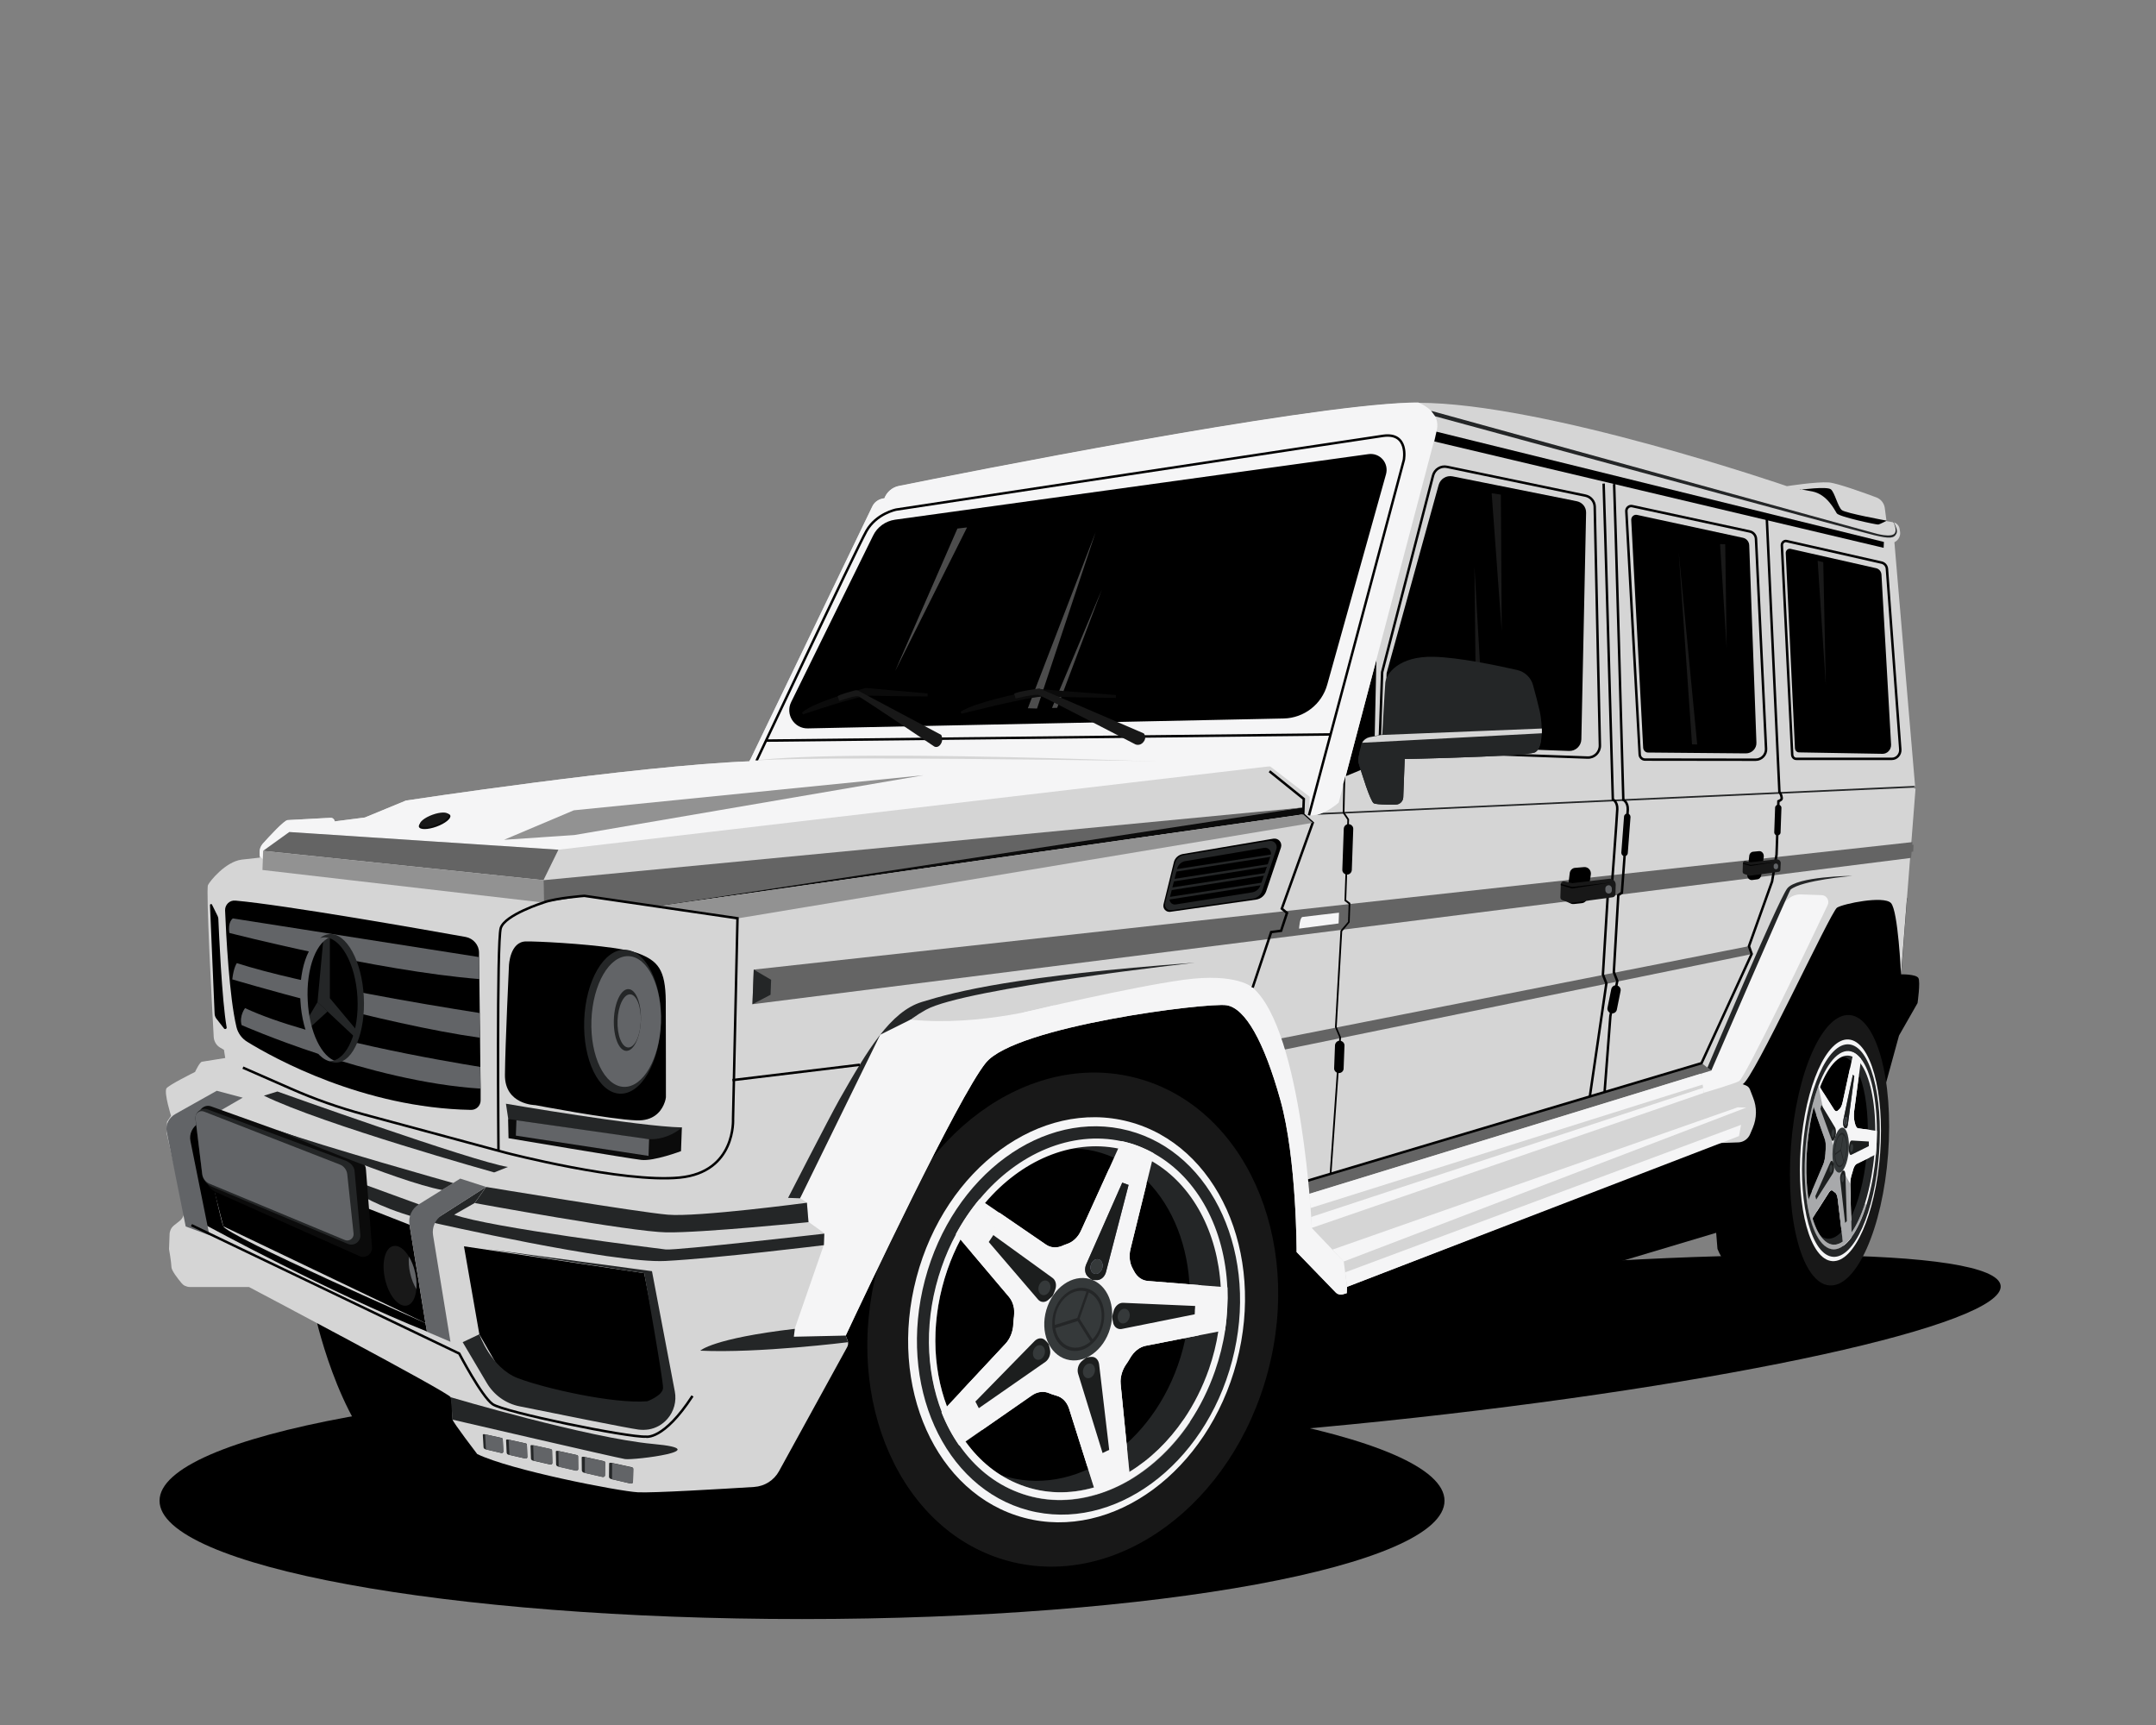 <?xml version="1.0" encoding="UTF-8"?>
<!-- Generated by Pixelmator Pro 3.3.2 -->
<svg width="1500" height="1200" viewBox="0 0 1500 1200" xmlns="http://www.w3.org/2000/svg" xmlns:xlink="http://www.w3.org/1999/xlink">
    <rect x="0" y="0" width="1500" height="1200" fill="#808080" stroke="none"/>
    <path id="Path" fill="#000000" stroke="none" d="M 962.673 988.572 C 1202.55 963.537 1394.73 921.378 1391.92 894.407 C 1389.1 867.437 1192.36 865.867 952.479 890.902 C 712.599 915.937 520.42 958.096 523.234 985.066 C 526.049 1012.04 722.792 1013.61 962.673 988.572 Z"/>
    <path id="path1" fill="#000000" stroke="none" d="M 218.7 912.4 C 218.7 912.4 234.7 988.8 270.5 1019.1 C 293.9 1038.9 322.6 1049.2 347.4 1048.7 C 372.2 1048.2 579 1066.9 579 1066.9 C 579 1066.9 569.5 1005.5 561.3 1000.3 C 553.1 995.2 512.9 925.9 505.2 927.3 C 497.5 928.7 218.7 912.4 218.7 912.4 Z"/>
    <path id="path2" fill="#181818" stroke="none" d="M 463.3 763.3 C 463.3 763.3 463.1 765.7 461.7 768.7 C 457.2 773.5 451.2 776.1 443.5 776 C 377.7 775.2 352.7 756.4 362 755.8 C 371.4 755.2 407.8 734.5 407.8 734.5 L 422.5 672.7 L 426.1 659.3 C 433.6 660.4 439.8 661.6 443.5 663 C 457.5 668.3 462.7 674.4 462.9 696.4 C 463.3 718.4 463.3 763.3 463.3 763.3 Z"/>
    <path id="path3" fill="#000000" stroke="none" d="M 744.2 1106.6 L 545.2 1083.3 C 545.2 1083.3 513.4 1033.1 515.4 999.4 C 517.4 965.7 599.9 661.3 599.9 661.3 L 868.9 654.9 L 1301.2 580.7 L 1326.8 625 L 1322.7 677.8 C 1322.7 677.8 1333.2 677.6 1334.7 680.4 C 1336.2 683.1 1334.1 697.8 1334.1 697.8 L 1321.2 720.4 L 1273.6 894.2 L 1232.7 895.3 C 1216 894.7 1201.1 884.3 1194.9 868.8 L 1194 857.6 L 925.1 938 L 845.8 1009.5 L 744.2 1106.6 Z"/>
    <path id="path4" fill="#000000" stroke="none" d="M 558 1126.3 C 804.871 1126.3 1005 1089.45 1005 1044 C 1005 998.547 804.871 961.7 558 961.7 C 311.129 961.7 111 998.547 111 1044 C 111 1089.45 311.129 1126.3 558 1126.3 Z"/>
    <path id="path5" fill="#181818" stroke="none" d="M 882.199 953.824 C 906.686 861.014 865.714 769.73 790.686 749.936 C 715.659 730.141 634.987 789.331 610.5 882.141 C 586.014 974.951 626.986 1066.24 702.014 1086.03 C 777.041 1105.82 857.713 1046.63 882.199 953.824 Z"/>
    <path id="path6" fill="#d5d5d5" stroke="none" d="M 1332.7 548.6 L 1322.6 677.9 C 1322.6 677.9 1320.6 633.4 1315.6 628.2 C 1310.6 622.9 1282.6 628.6 1278.1 631.4 C 1273.6 634.2 1219.3 752.2 1212.4 754.2 L 1214.7 755.1 C 1216 755.6 1217 756.6 1217.5 757.9 L 1219.7 763.6 C 1222.4 770.3 1222.3 777.8 1219.5 784.5 L 1217.6 789 C 1216.2 792.3 1213 794.6 1209.4 794.7 L 1195.2 795.2 L 937.2 895.2 L 937 899.6 L 934.299 900.4 C 932.499 900.9 930.5 900.4 929.2 899 L 902.099 871 C 902.099 871 902.199 806 890.799 765.2 C 879.399 724.4 866.4 701.4 853.4 699.3 C 840.4 697.2 706.7 713.8 685.9 739.3 C 666.8 762.7 600.7 902.9 589.9 925.9 C 588.9 928 588.4 929.1 588.4 929.1 L 589.7 932.4 C 590.3 933.9 590.2 935.7 589.4 937.1 L 542 1023.4 C 538.5 1029.8 532 1033.9 524.7 1034.4 C 502.1 1035.8 453.7 1038.7 443.7 1038.1 C 430.6 1037.4 355.2 1022.8 332 1011.5 C 332 1011.5 315.1 989.4 314.9 987.6 C 314.7 985.7 314.8 975.3 313.6 972 C 312.4 968.7 173.2 895.3 173.2 895.3 L 132.1 895.3 C 130.9 895.3 129.8 895 128.7 894.5 C 127.8 894.1 127 893.4 126.4 892.7 C 123.6 889.4 119.4 883.9 119.3 881.6 C 119.2 878.1 117.6 868.9 117.6 868.9 L 118 858.5 C 118 857.9 118.1 857.3 118.3 856.7 C 118.7 855 119.7 853.5 121.1 852.4 L 124.9 849.4 C 127.5 847.4 128.7 844 127.9 840.8 L 115.9 788.2 L 116.2 780.4 L 119 776.2 C 119 776.2 114.2 761 115.7 757.3 C 116.5 755.2 135.7 745.7 135.7 745.7 C 135.7 745.7 138.9 738.8 140.5 738.6 C 142.1 738.4 156.7 736 156.7 736 L 155.8 730.3 L 153.2 728.8 C 150.6 727.3 148.9 724.5 148.7 721.5 C 147.5 700.4 143.2 618.9 144.7 615.7 C 145.9 613.1 156.8 599.5 168.1 598 L 180.8 596.6 L 180.8 595.6 L 180.7 593.1 C 180.6 590.8 181.4 588.6 182.9 586.9 C 187.6 581.7 197.8 570.6 200.2 570.5 C 202.8 570.4 222.7 569.3 230 568.9 C 231.5 568.8 232.8 570 232.9 571.4 L 253.9 568.7 L 282.5 556.9 C 282.5 556.9 442.5 532.6 521.5 529.6 L 522.1 528.3 L 606.8 352.5 C 608.2 349.5 611 347.5 614.3 346.9 L 615.2 346.8 C 616.9 342.4 620.7 339.1 625.3 338.2 C 670 329.2 902.8 282.9 980.4 280.3 C 982.4 280.2 984.5 280.2 986.7 280.2 C 1074.7 280.2 1243.2 338.2 1243.2 338.2 C 1243.2 338.2 1263.8 335 1272.3 335.6 C 1277.9 336 1296.3 342.6 1305.4 346 C 1308.6 347.2 1310.8 350 1311.3 353.3 L 1312.5 362.5 L 1317 363.3 L 1317.1 363.3 L 1317.2 363.3 C 1319.4 363.7 1321.2 365.5 1321.6 367.8 L 1321.9 369.6 C 1322.5 372.7 1320.9 375.8 1318 377.2 L 1332.4 547 C 1332.4 547 1331.5 547.4 1331.5 548.1 L 1331.5 548.2 C 1331.7 548.5 1332.7 548.6 1332.7 548.6 Z"/>
    <path id="path7" fill="#000000" stroke="none" d="M 296 920.4 L 155.4 853.1 L 140.6 795.4 L 284.9 852 L 296 920.4 Z"/>
    <path id="path8" fill="#000000" stroke="none" d="M 333.5 928.2 L 322.8 867 L 448.2 885.7 L 464.8 971 L 450 982.3 C 450 982.3 409.3 979.8 406.1 978.6 C 402.9 977.4 355.8 967.1 355.2 966 C 354.6 964.9 333.5 928.2 333.5 928.2 Z"/>
    <path id="path9" fill="#000000" stroke="none" d="M 463.3 763.3 C 463.3 763.3 463.1 765.7 461.7 768.7 C 459.5 773.5 454.5 779.8 442.9 779.4 C 424.2 778.7 372.5 768.8 372.5 768.8 C 372.5 768.8 351.1 768.6 351.3 747.7 C 351.5 726.8 354.1 671.6 354.1 671.6 C 354.1 671.6 354.7 655 366 654.9 C 374.3 654.8 405.2 656.4 426.4 659.4 C 433.9 660.5 440.1 661.7 443.8 663.1 C 457.8 668.4 463 674.5 463.2 696.5 C 463.3 718.4 463.3 763.3 463.3 763.3 Z"/>
    <path id="path10" fill="#242627" stroke="none" d="M 291.4 837.8 L 253 823.8 L 248.5 829.9 C 248.5 829.9 262.6 839.5 289.5 847 L 291.4 837.8 Z"/>
    <path id="path11" fill="#000000" stroke="none" d="M 296 920.4 C 296 920.4 158.3 859.9 155.4 853.1 C 152.5 846.3 138.5 776.5 138.5 776.5 L 136.2 770.5 L 123.5 780.6 L 143.8 852.6 C 143.8 852.6 229.6 899.3 297.1 926.3 L 296 920.4 Z"/>
    <path id="path12" fill="#0b0b0b" stroke="none" d="M 474.4 784.3 L 473.8 800.8 C 473.8 800.8 455 807.9 446.2 806.9 C 437.4 805.9 353.8 791.8 353.8 791.8 L 353.5 778.4 L 364.8 776.4 L 448.3 788.5 L 474.4 784.3 Z"/>
    <path id="path13" fill="#f5f5f6" stroke="none" d="M 937.2 895.2 L 1209.9 790.3 L 1211.3 782.5 L 935.9 885.1 L 937.2 895.2 Z"/>
    <path id="path14" fill="#646464" stroke="none" d="M 524.4 674.5 L 523.5 698.6 L 1329.6 596.8 L 1330.6 585.8 L 524.4 674.5 Z"/>
    <path id="path15" fill="#f5f5f6" stroke="none" d="M 860.395 947.487 C 880.472 871.391 846.877 796.546 785.36 780.316 C 723.843 764.086 657.698 812.616 637.621 888.712 C 617.545 964.807 651.139 1039.65 712.656 1055.88 C 774.174 1072.11 840.319 1023.58 860.395 947.487 Z"/>
    <path id="path16" fill="#646464" stroke="none" d="M 536.5 681.6 L 536.1 692 L 1331.1 592.4 L 1331.3 587.6 L 536.5 681.6 Z"/>
    <path id="path17" fill="#000000" stroke="none" d="M 957.6 458.9 L 956 531.8 L 936.2 540 L 957.6 458.9 Z"/>
    <path id="path18" fill="#f5f5f6" stroke="none" d="M 1185.4 756.6 L 912.2 846.6 L 912.6 854.2 L 1185.3 760.3 L 1185.4 756.6 Z"/>
    <path id="path19" fill="#f5f5f6" stroke="none" d="M 1240.1 629.8 C 1240.1 629.8 1244.7 621.9 1253 622.2 L 1267.4 622.7 C 1270.8 622.8 1273 626.4 1271.6 629.5 C 1259.2 655.8 1214.6 748.7 1210.1 752 C 1208 753.5 1185.4 760.2 1185.4 760.2 L 1183.5 746.8 L 1190.8 744.6 L 1240.1 629.8 Z"/>
    <path id="path20" fill="#646464" stroke="none" d="M 910.9 830.5 L 1190.6 744.7 L 1183.9 739.6 L 909.5 821.4 L 910.9 830.5 Z"/>
    <path id="path21" fill="#242627" stroke="none" d="M 1332.5 546.7 C 1332.5 546.7 1331.6 547.2 1331.6 547.8 L 1331.6 547.9 L 936.1 565.9 L 934.7 566 L 916.1 566.8 C 917.5 566.5 918.9 566 920.3 565.5 L 934.4 564.9 L 935.6 564.8 L 1332.5 546.7 Z"/>
    <path id="path22" fill="#f5f5f6" stroke="none" d="M 999.4 300.3 L 931.4 558.3 C 931.4 558.3 920.8 568.1 910.7 567.2 L 911.2 554.3 L 883.5 533 C 883.5 533 594.2 519.2 521.5 529.5 L 606.9 352.3 C 608.3 349.3 611.1 347.3 614.4 346.7 L 615.3 346.6 C 617 342.2 620.8 338.9 625.4 338 C 670.1 329 902.9 282.7 980.5 280.1 C 982.5 280 984.6 280 986.8 280 C 995 283.6 1002.2 289.9 999.4 300.3 Z"/>
    <path id="path23" fill="#000000" stroke="none" d="M 997.9 307.1 L 1310.5 381.1 L 1310.7 377 L 999.4 300.3 L 997.9 307.1 Z"/>
    <path id="path24" fill="#000000" stroke="none" d="M 961 329 L 937 414.7 L 920 475.5 C 917.2 485.4 909.5 492.8 899.9 495.5 C 897.7 496.1 895.3 496.4 893 496.5 L 871.5 496.9 L 771.2 499 L 729.8 499.9 L 590.6 502.8 L 562 503.4 C 555 503.5 550.4 496.2 553.5 490 L 610.6 374.2 C 613 369.2 617.8 365.8 623.3 365 L 952.6 319.4 C 958.1 318.5 962.6 323.6 961 329 Z"/>
    <path id="path25" fill="none" stroke="#000000" stroke-width="1.707" d="M 910.7 567.2 L 976.7 320 C 976.7 320 980.5 300.6 962.2 303.2 C 943.9 305.8 623.5 354.5 623.5 354.5 C 623.5 354.5 609.7 357.2 602.8 369.4 C 595.9 381.6 523.2 535.9 523.2 535.9"/>
    <path id="path26" fill="#000000" stroke="none" d="M 736.2 394.7 L 729.8 499.8 L 590.6 502.7 C 586.9 499.2 578.9 491.6 581.8 483.4 C 584.9 474.7 618.8 400.5 628 380.6 C 629.3 377.7 632.4 376 635.6 376.4 L 731 388.3 C 734.1 388.7 736.4 391.5 736.2 394.7 Z"/>
    <path id="path27" fill="#000000" stroke="none" d="M 871.6 496.9 L 771.2 499 L 774.8 400.5 C 774.9 397.1 777.9 394.5 781.3 394.9 L 866.4 405.5 C 869.9 405.9 872.6 408.9 872.5 412.4 L 872 458 L 871.6 496.9 Z"/>
    <path id="path28" fill="#000000" stroke="none" d="M 937.1 414.7 L 920.1 475.5 C 917.3 485.4 909.6 492.8 900 495.5 L 901 415 C 901 412.4 903.3 410.4 905.9 410.8 L 937.1 414.7 Z"/>
    <path id="path29" fill="#000000" stroke="none" d="M 874.6 496.9 L 767.8 499.1 L 768.3 484.9 C 782.8 477.4 799.2 476.3 799.2 476.3 C 799.2 476.3 779.1 469.7 778 454.6 C 776.9 439.6 786.4 429.2 791.3 427.2 C 795.3 425.6 819.3 425.4 828 425.4 C 830.3 425.4 832.6 426 834.7 427.1 C 852.4 436.5 857.3 457.5 857.3 457.5 L 874.7 458.1 L 874.6 496.9 Z"/>
    <path id="path30" fill="#242627" stroke="none" d="M 1319.5 371 C 1317.8 374.6 1314.8 374.9 1303.9 372.3 C 1293 369.8 998.5 289.6 998.5 289.6 L 995.7 285.8 L 1304.2 370.9 C 1304.2 370.9 1316.4 374.6 1318.4 370.7 C 1319.5 368.5 1318.3 365.2 1317.2 363 L 1317.3 363 L 1317.4 363 C 1318.7 365.5 1320.4 369 1319.5 371 Z"/>
    <path id="path31" fill="#000000" stroke="none" d="M 1252.3 340.7 C 1252.3 340.7 1271 338.2 1273.8 340.4 C 1276.5 342.6 1278.7 352.8 1281.5 354.9 C 1284.2 357 1312.7 362.2 1312.7 362.2 C 1312.7 362.2 1307.9 364.7 1306.8 364.9 C 1305.7 365.1 1279.4 359.5 1277.9 357.1 C 1276.4 354.8 1271.3 344 1261 341.9 C 1250.6 339.8 1252.3 340.7 1252.3 340.7 Z"/>
    <path id="path32" fill="none" stroke="#000000" stroke-width="6.829" d="M 952.5 319.3 L 623.2 364.9 C 617.7 365.7 612.9 369.1 610.5 374.1 L 553.5 489.9 C 550.4 496.2 555.1 503.5 562 503.3 L 893.1 496.4 C 905.7 496.1 916.7 487.6 920.1 475.4 L 961 329 C 962.5 323.6 958.1 318.5 952.5 319.3 Z"/>
    <path id="path33" fill="#646464" stroke="none" d="M 893.9 730.1 L 1218.8 663.7 L 1216.8 658.2 L 888.6 722.9 L 893.9 730.1 Z"/>
    <path id="path34" fill="none" stroke="#000000" stroke-width="1.707" d="M 1123 336.7 C 1123.3 340 1129.4 556.4 1129.4 556.4 C 1129.4 556.4 1132.7 558 1132.5 563.2 C 1132.3 568.4 1128.4 621 1128.4 621 L 1125.9 622.7 L 1122.8 676.3 L 1125.2 682.4 L 1120.4 706.8 L 1116.4 759.2"/>
    <path id="path35" fill="none" stroke="#000000" stroke-width="1.707" d="M 1115.7 336.4 C 1116 339.7 1122.1 556.1 1122.1 556.1 C 1122.1 556.1 1125.4 557.7 1125.2 562.9 C 1125 568.1 1121.1 620.7 1121.1 620.7 L 1118.6 622.4 L 1115.2 678 L 1117.6 684.1 L 1106.1 762.8"/>
    <path id="path36" fill="#000000" stroke="none" d="M 933.8 647.9 L 930 714.5 L 933 721.6 L 933 721.7 L 926.3 816.9 L 925.1 816.8 L 931.8 721.7 L 928.8 714.6 L 928.8 714.5 L 932.6 647.4 L 937.9 641.2 L 938.3 628.9 L 935.4 626.7 L 937.4 570.3 L 934.5 566 L 934.2 565.6 L 934.2 565.4 C 934.2 565.3 934.2 565.1 934.2 564.8 C 934.2 562.1 934.4 552.7 934.6 545.3 L 936 540 C 935.8 546.1 935.5 557.9 935.4 564.7 C 935.4 564.9 935.4 565 935.4 565.2 L 935.9 565.9 L 938.6 569.9 L 936.6 626 L 939.5 628.2 L 939 641.6 L 933.8 647.9 Z"/>
    <path id="path37" fill="none" stroke="#000000" stroke-width="1.707" d="M 909.5 821.4 L 1183.8 739.6 L 1218.7 663.6 L 1216.8 658.2 L 1232.9 613.2 L 1236 594.5 L 1237.3 557.4 C 1237.3 557.4 1239.6 556.5 1239.6 555.5 C 1239.6 554.5 1239.3 552.5 1238 551 L 1229.2 360.2"/>
    <path id="path38" fill="#f5f5f6" stroke="none" d="M 937.2 895.201 L 937 899.6 L 934.3 900.401 C 932.5 900.901 930.5 900.4 929.2 899 L 902.1 871 C 902.1 871 902.2 806 890.8 765.201 C 879.4 724.401 866.4 701.4 853.4 699.3 C 840.4 697.2 706.7 713.8 685.9 739.3 C 666.8 762.7 599.2 906.1 588.4 929.1 L 570 930.6 C 570 930.6 641.8 766.7 666.4 738.1 C 691 709.5 713.8 703.901 713.8 703.901 C 713.8 703.901 786.3 686.7 823.5 681.6 C 860.7 676.5 871.6 687.1 871.6 687.1 C 906.4 717.3 912.7 854.3 912.7 854.3 L 934.9 877.6 L 937.2 895.201 Z"/>
    <path id="path39" fill="none" stroke="#000000" stroke-width="1.707" d="M 961.6 467.6 L 997 330.9 C 998.1 326.5 1002.5 323.8 1006.9 324.8 L 1103.1 344.8 C 1106.7 345.6 1109.4 348.7 1109.5 352.5 L 1113.1 518.5 C 1113.2 523.3 1109.3 527.2 1104.5 527 L 959.7 521.8 L 961.6 467.6 Z"/>
    <path id="path40" fill="#242627" stroke="none" d="M 831.3 669.7 C 833.7 669.5 671.7 687.3 644.3 702.4 C 617.8 717 606 739.3 590.4 767.9 C 574.9 796.5 562.5 828.2 556.6 833.6 L 548.3 833.3 C 548.3 833.3 576.7 777.9 584 764.9 C 603.6 730.4 619.5 703.7 641.4 697 C 665.4 689.6 706.9 678.9 831.3 669.7 Z"/>
    <path id="path41" fill="#000000" stroke="none" d="M 964.7 468.3 L 1000.9 337.4 C 1002.1 333.1 1006.3 330.5 1010.7 331.4 L 1097.1 348.7 C 1100.9 349.5 1103.6 352.8 1103.5 356.7 L 1100.2 514.3 C 1100.1 518.9 1096.2 522.6 1091.6 522.4 L 962.9 517.7 L 964.7 468.3 Z"/>
    <path id="path42" fill="#ffffff" stroke="none" opacity="0.1" d="M 1025.8 393.9 L 1032 502.5 L 1027 502.3 L 1025.8 393.9 Z"/>
    <path id="path43" fill="#242627" stroke="none" d="M 1072.7 510.1 C 1072.6 511.8 1072.4 513.5 1072.2 515 C 1071.6 518.7 1070.4 521.8 1068.4 523.1 C 1068.3 523.2 1068.2 523.2 1068.1 523.3 C 1066.7 524.1 1060.4 524.7 1051.6 525.3 L 1051.5 525.3 C 1027.1 526.9 984.2 527.9 978 528 L 977.3 528 L 976.3 554.6 C 976.2 557.4 973.9 559.7 971.1 559.7 C 969 559.7 966.6 559.8 964.2 559.7 C 960.4 559.6 956.9 559.4 955.8 558.8 C 953.4 557.6 947.2 537.4 945.3 531 C 944.9 529.8 944.9 528.5 945.1 527.2 L 946.4 521 L 947 518.4 C 947.1 517.7 947.4 517.1 947.7 516.5 C 948.7 514.6 950.6 513.2 952.7 512.7 L 960 511.3 L 960.8 511.1 L 961.7 510.9 C 961.7 510.9 963.3 481.2 963.8 475 C 964.3 468.8 973.1 456.3 997.4 456.9 C 1015 457.3 1041.9 463 1055.6 466.1 C 1060.9 467.3 1065.2 471.4 1066.6 476.7 C 1068.2 482.5 1070.2 490 1071.3 495 C 1072 498.3 1072.5 502.4 1072.6 506.5 C 1072.6 506.9 1072.6 507.3 1072.6 507.7 C 1072.8 508.7 1072.7 509.4 1072.7 510.1 Z"/>
    <path id="path44" fill="#d5d5d5" stroke="none" d="M 1072.7 510.1 L 947.7 516.7 C 948.7 514.8 950.6 513.4 952.7 512.9 L 960.9 511.3 L 1072.7 506.8 C 1072.8 507.9 1072.8 509 1072.7 510.1 Z"/>
    <path id="path45" fill="none" stroke="#000000" stroke-width="1.707" d="M 1140.8 524.9 L 1131.5 355.6 C 1131.4 353.4 1133.4 351.6 1135.6 352.1 L 1217.3 369.7 C 1219.8 370.2 1221.6 372.4 1221.7 374.9 L 1228.7 520.9 C 1228.9 525 1225.6 528.5 1221.5 528.5 L 1144.5 528.4 C 1142.5 528.4 1140.9 526.8 1140.8 524.9 Z"/>
    <path id="path46" fill="#000000" stroke="none" d="M 1143.2 520.1 L 1134.9 361.7 C 1134.8 359.5 1136.8 357.7 1139 358.2 L 1212.6 374.1 C 1215.1 374.6 1216.9 376.8 1217 379.3 L 1222 516.6 C 1222.2 520.7 1218.8 524.1 1214.7 524.1 L 1146.7 523.5 C 1144.9 523.6 1143.3 522.1 1143.2 520.1 Z"/>
    <path id="path47" fill="none" stroke="#000000" stroke-width="1.707" d="M 1246.9 525 L 1239.7 379.4 C 1239.6 377.5 1241.3 376 1243 376.4 L 1309.2 391.4 C 1311.2 391.9 1312.7 393.7 1312.8 395.8 L 1322.1 521.4 C 1322.3 524.9 1319.6 527.9 1316.2 527.9 L 1249.9 527.9 C 1248.3 528 1247 526.7 1246.9 525 Z"/>
    <path id="path48" fill="#000000" stroke="none" d="M 1248.8 520.5 L 1242.4 384.8 C 1242.3 382.9 1244 381.4 1245.7 381.8 L 1305.4 395.3 C 1307.4 395.8 1308.9 397.6 1309 399.8 L 1315.7 518 C 1315.8 521.5 1313.1 524.4 1309.8 524.4 L 1251.8 523.4 C 1250.2 523.5 1248.9 522.2 1248.8 520.5 Z"/>
    <path id="path49" fill="#f5f5f6" stroke="none" d="M 934.8 877.6 L 1214.9 770.5 L 1209 770.3 L 927 869.3 L 934.8 877.6 Z"/>
    <path id="path50" fill="#242627" stroke="none" d="M 1190.6 744.7 C 1190.6 744.7 1244.7 619.8 1245.7 618.9 C 1253.3 612.3 1288.8 609.3 1288.8 609.3 C 1288.8 609.3 1249.9 609.5 1243.4 618.1 C 1236.9 626.7 1187.9 742.7 1187.9 742.7 L 1190.6 744.7 Z"/>
    <path id="path51" fill="#f5f5f6" stroke="none" d="M 911.7 840.4 L 1185.5 754.2 L 1183.3 746.9 L 910.9 830.5 L 911.7 840.4 Z"/>
    <path id="path52" fill="#242627" stroke="none" d="M 1072.2 515 C 1071.6 518.7 1070.4 521.8 1068.4 523.1 C 1068.3 523.2 1068.2 523.2 1068.1 523.3 C 1066.7 524.1 1060.4 524.7 1051.6 525.3 L 1051.5 525.3 C 1027.1 526.9 984.2 527.9 978 528 L 977.3 528 L 976.3 554.6 C 976.2 557.4 973.9 559.7 971.1 559.7 C 969 559.7 966.6 559.8 964.2 559.7 C 960.4 559.6 956.9 559.4 955.8 558.8 C 953.4 557.6 947.2 537.4 945.3 531 C 944.9 529.8 944.9 528.5 945.1 527.2 L 946.4 521 C 979.8 519.2 1044.5 516.3 1072.2 515 Z"/>
    <path id="path53" fill="none" stroke="#000000" stroke-width="1.707" d="M 883.2 536.5 L 907.1 555.8 L 906.7 566.5 L 913.3 572.4 L 891.8 632.1 L 895.4 635.1 L 891.3 647.5 L 884.4 648.4 L 871.5 687"/>
    <path id="path54" fill="#0b0b0b" stroke="none" d="M 906.7 566.5 L 455.5 630.7 L 415.8 624 L 906.9 561.7 L 906.7 566.5 Z"/>
    <path id="path55" fill="#929292" stroke="none" d="M 455.5 630.7 L 513.1 638.9 L 913.3 572.4 L 906.7 566.5 L 455.5 630.7 Z"/>
    <path id="path56" fill="#000000" stroke="none" d="M 937.1 608.4 C 935.3 608.3 933.8 606.8 933.9 605 L 934.9 576.5 C 935 574.7 936.5 573.2 938.3 573.3 C 940.1 573.4 941.6 574.9 941.5 576.7 L 940.5 605.2 C 940.4 607 938.9 608.5 937.1 608.4 Z"/>
    <path id="path57" fill="#000000" stroke="none" d="M 1130.1 595.6 C 1128.9 595.5 1128 594.4 1128 593.2 L 1129.9 568 C 1130 566.8 1131.1 565.9 1132.3 565.9 C 1133.5 566 1134.4 567.1 1134.4 568.3 L 1132.5 593.5 C 1132.4 594.8 1131.3 595.7 1130.1 595.6 Z"/>
    <path id="path58" fill="#000000" stroke="none" d="M 1236.5 581.2 C 1235.3 581.2 1234.3 580.1 1234.4 578.9 L 1235 561.9 C 1235 560.7 1236.1 559.7 1237.3 559.8 C 1238.5 559.8 1239.5 560.9 1239.4 562.1 L 1238.8 579.1 C 1238.8 580.3 1237.7 581.2 1236.5 581.2 Z"/>
    <path id="path59" fill="#000000" stroke="none" d="M 931.4 746.5 C 929.6 746.4 928.1 744.9 928.2 743.1 L 928.8 727.2 C 928.9 725.4 930.4 723.9 932.2 724 C 934 724.1 935.5 725.6 935.4 727.4 L 934.8 743.3 C 934.8 745.1 933.3 746.5 931.4 746.5 Z"/>
    <path id="path60" fill="#000000" stroke="none" d="M 1121 704.9 C 1119.2 704.5 1118 702.8 1118.4 701 L 1121 688.1 C 1121.4 686.3 1123.1 685.1 1124.9 685.5 C 1126.7 685.9 1127.9 687.6 1127.5 689.4 L 1124.9 702.3 C 1124.6 704.1 1122.8 705.3 1121 704.9 Z"/>
    <path id="path61" fill="#000000" stroke="none" d="M 1092.1 607.5 L 1090.1 623.9 C 1089.8 626.8 1092.2 629.2 1095 628.9 L 1100.5 628.3 C 1102.5 628.1 1104.1 626.5 1104.4 624.5 L 1106.8 608.3 C 1107.2 605.5 1104.9 602.9 1102 603.2 L 1096.1 603.7 C 1094 603.7 1092.3 605.4 1092.1 607.5 Z"/>
    <path id="path62" fill="#f5f5f6" stroke="none" d="M 931.6 634.9 L 931.3 642.4 L 903.8 646 C 903.8 646 904.3 638.1 906.2 637.9 C 908.2 637.6 931.6 634.9 931.6 634.9 Z"/>
    <path id="path63" fill="#181818" stroke="none" d="M 1124.1 615.5 L 1123.9 622.1 C 1123.9 623.2 1123 624.1 1122 624.2 L 1092.8 628.1 C 1092.4 628.1 1092 628.1 1091.7 628 L 1087 626.2 C 1086.1 625.9 1085.5 625 1085.6 624 L 1085.9 615.3 C 1085.9 615.2 1085.9 615 1085.9 614.9 C 1086.1 613.7 1087.3 612.9 1088.6 613.2 L 1093.6 614.3 C 1093.9 614.4 1094.1 614.4 1094.4 614.3 L 1119.8 611.3 C 1122.1 611.2 1124.2 613.1 1124.1 615.5 Z"/>
    <path id="path64" fill="#000000" stroke="none" d="M 1121.7 613.8 L 1093.7 618.1 L 1085.9 615.8 L 1085.9 615.3 C 1085.9 615.2 1085.9 615 1085.9 614.9 C 1089 615.7 1093.7 617 1093.7 617 L 1121.7 613.8 Z"/>
    <path id="path65" fill="#626467" stroke="none" d="M 1119.1 621.6 C 1117.9 621.6 1116.9 620.5 1116.9 619.3 L 1116.9 618 C 1116.9 616.8 1118 615.8 1119.2 615.8 C 1120.4 615.8 1121.4 616.9 1121.4 618.1 L 1121.4 619.4 C 1121.4 620.7 1120.4 621.7 1119.1 621.6 Z"/>
    <path id="path66" fill="#000000" stroke="none" d="M 1217 595.5 L 1215.6 608.3 C 1215.4 610.5 1217 612.4 1219 612.2 L 1222.7 611.7 C 1224.1 611.5 1225.2 610.3 1225.4 608.7 L 1227.1 596.1 C 1227.4 593.9 1225.8 591.9 1223.8 592.1 L 1219.7 592.5 C 1218.3 592.6 1217.1 593.9 1217 595.5 Z"/>
    <path id="path67" fill="#181818" stroke="none" d="M 1238.9 600.5 L 1238.7 605 C 1238.7 605.8 1238.1 606.4 1237.4 606.5 L 1217.4 609.2 C 1217.2 609.2 1216.9 609.2 1216.6 609.1 L 1213.4 607.9 C 1212.8 607.7 1212.4 607.1 1212.4 606.4 L 1212.6 600.5 C 1212.6 600.4 1212.6 600.3 1212.6 600.2 C 1212.8 599.4 1213.6 598.8 1214.4 599 L 1217.8 599.8 C 1218 599.8 1218.1 599.9 1218.3 599.8 L 1235.7 597.8 C 1237.6 597.6 1239 598.9 1238.9 600.5 Z"/>
    <path id="path68" fill="#000000" stroke="none" d="M 1237.2 599.4 L 1218 602.4 L 1212.7 600.9 L 1212.7 600.6 C 1212.7 600.5 1212.7 600.4 1212.7 600.3 C 1214.8 600.9 1218.1 601.7 1218.1 601.7 L 1237.2 599.4 Z"/>
    <path id="path69" fill="#626467" stroke="none" d="M 1235.5 604.7 C 1234.6 604.7 1234 603.9 1234 603.1 L 1234 602.2 C 1234 601.3 1234.8 600.7 1235.6 600.7 C 1236.5 600.7 1237.1 601.5 1237.1 602.3 L 1237.1 603.2 C 1237.1 604.1 1236.3 604.8 1235.5 604.7 Z"/>
    <path id="path70" fill="#000000" stroke="none" d="M 816.7 599.8 L 809.5 629.1 C 808.8 632 811.2 634.7 814.2 634.3 L 874 625.8 C 877.2 625.3 879.8 623.1 880.9 620.1 L 891.2 589.6 C 892.3 586.2 889.5 582.9 886 583.4 L 822.9 594.1 C 819.8 594.7 817.4 596.9 816.7 599.8 Z"/>
    <path id="path71" fill="#242627" stroke="none" d="M 817.5 600.5 L 810.6 628.3 C 809.9 631.1 812.2 633.6 815 633.2 L 871.7 625.1 C 874.7 624.7 877.2 622.6 878.2 619.7 L 888 590.8 C 889.1 587.6 886.4 584.4 883 585 L 823.3 595 C 820.5 595.5 818.2 597.7 817.5 600.5 Z"/>
    <path id="path72" fill="#000000" stroke="none" d="M 819 604.2 L 813.8 624.7 C 813.2 627.2 815.3 629.6 817.9 629.2 L 871 620.8 C 873.8 620.4 876.1 618.5 877 615.8 L 884.1 595.2 C 885.1 592.2 882.6 589.3 879.5 589.8 L 824.3 599.1 C 821.7 599.7 819.6 601.7 819 604.2 Z"/>
    <path id="path73" fill="#242627" stroke="none" d="M 817.3 606.5 L 884.3 596 L 885.2 594.3 L 817.3 604.8 L 817.3 606.5 Z"/>
    <path id="path74" fill="#242627" stroke="none" d="M 815.6 613.3 L 882.6 602.8 L 883.5 601 L 815.7 611.6 L 815.6 613.3 Z"/>
    <path id="path75" fill="#242627" stroke="none" d="M 814.5 619.3 L 881.5 608.8 L 882.4 607 L 814.5 617.5 L 814.5 619.3 Z"/>
    <path id="path76" fill="#242627" stroke="none" d="M 812.6 625.9 L 878.4 615.6 L 879.3 613.8 L 812.7 624.1 L 812.6 625.9 Z"/>
    <path id="path77" fill="#f5f5f6" stroke="none" d="M 733.8 699.2 C 733.8 699.2 682.3 714.4 633.5 709.3 L 612.4 719.8 L 556.7 833.5 L 561.4 836.6 L 562.5 850 L 573.5 857.9 L 573.2 865.9 L 550.6 931 L 569.9 930.4 L 681.5 741.1 L 733.8 699.2 Z"/>
    <path id="path78" fill="#242627" stroke="none" d="M 561.4 836.7 C 561.4 836.7 485.4 846.8 464.6 845 C 443.7 843.2 338.2 825.7 338.2 825.7 L 330.3 836.9 C 330.3 836.9 439 856.9 463.6 857.3 C 488.2 857.7 562.5 850.2 562.5 850.2 L 561.4 836.7 Z"/>
    <path id="path79" fill="#242627" stroke="none" d="M 299.8 850.2 C 299.8 850.2 426.4 879.1 462.9 877.2 C 499.4 875.3 573.2 866.2 573.2 866.2 L 573.5 858.2 C 573.5 858.2 470.1 870 463.2 869.2 C 456.3 868.4 340.4 853.9 316 845 L 330.2 836.9 L 338.1 825.7 L 299.8 850.2 Z"/>
    <path id="path80" fill="#242627" stroke="none" d="M 588.4 929.1 L 590 933.7 C 590 933.7 528 941.5 487.2 939.6 C 487.2 939.6 495.6 931.1 553 924.4 L 552.3 929.9 L 588.4 929.1 Z"/>
    <path id="path81" fill="#f5f5f6" stroke="none" d="M 900.2 531.1 L 388.5 591.1 L 201.2 578.8 L 183 591.8 L 182.8 597.7 L 180.7 595.6 L 180.6 593.1 C 180.5 590.8 181.3 588.6 182.8 586.9 C 187.5 581.7 197.7 570.6 200.1 570.5 C 202.7 570.4 222.6 569.3 229.9 568.9 C 231.4 568.8 232.7 570 232.8 571.4 L 253.8 568.7 L 282.4 556.9 C 282.4 556.9 442.4 532.6 521.4 529.6 L 522 528.3 L 526.4 529 C 578.5 525 900.2 531.1 900.2 531.1 Z"/>
    <path id="path82" fill="#929292" stroke="none" d="M 350.7 584.2 L 399.2 563.7 L 642.5 539.3 L 399.6 580.9 L 350.7 584.2 Z"/>
    <path id="path83" fill="#646464" stroke="none" d="M 388.5 591.1 L 378.1 612.3 L 183.1 591.9 L 201.3 578.8 L 388.5 591.1 Z"/>
    <path id="path84" fill="#929292" stroke="none" d="M 183.1 591.9 L 182.6 605.2 L 378.3 627.9 L 378.1 612.3 L 183.1 591.9 Z"/>
    <path id="path85" fill="#646464" stroke="none" d="M 378.1 612.3 L 906.9 561.7 L 455.5 630.7 L 406.7 623.3 L 378.3 627.9 L 378.1 612.3 Z"/>
    <path id="path86" fill="#0b0b0b" stroke="none" d="M 303.759 575.033 C 309.776 572.834 314.039 569.369 313.281 567.294 C 312.522 565.219 307.03 565.32 301.013 567.52 C 294.996 569.719 290.733 573.184 291.491 575.259 C 292.25 577.334 297.742 577.233 303.759 575.033 Z"/>
    <path id="path87" fill="#181818" stroke="none" d="M 303.359 573.749 C 308.858 571.739 312.746 568.554 312.045 566.635 C 311.343 564.715 306.317 564.789 300.819 566.799 C 295.321 568.808 291.432 571.993 292.133 573.913 C 292.835 575.832 297.861 575.758 303.359 573.749 Z"/>
    <path id="path88" fill="#242627" stroke="none" d="M 459.812 711.726 C 460.812 684.076 449.678 661.229 434.943 660.695 C 420.207 660.162 407.45 682.144 406.449 709.794 C 405.448 737.445 416.582 760.292 431.318 760.825 C 446.054 761.359 458.811 739.376 459.812 711.726 Z"/>
    <path id="path89" fill="#626467" stroke="none" d="M 459.842 711.495 C 460.751 686.384 450.661 665.635 437.305 665.152 C 423.949 664.669 412.385 684.633 411.476 709.745 C 410.567 734.856 420.657 755.605 434.013 756.088 C 447.369 756.572 458.933 736.607 459.842 711.495 Z"/>
    <path id="path90" fill="#242627" stroke="none" d="M 445.873 709.9 C 446.303 698.034 442.445 688.263 437.257 688.075 C 432.07 687.887 427.516 697.354 427.086 709.22 C 426.657 721.086 430.514 730.857 435.702 731.045 C 440.89 731.233 445.444 721.766 445.873 709.9 Z"/>
    <path id="path91" fill="#626467" stroke="none" d="M 445.828 710.494 C 446.197 700.284 442.873 691.876 438.402 691.714 C 433.932 691.553 430.008 699.698 429.639 709.908 C 429.269 720.119 432.594 728.527 437.064 728.689 C 441.534 728.85 445.458 720.705 445.828 710.494 Z"/>
    <path id="path92" fill="none" stroke="#000000" stroke-width="1.707" d="M 169 742.7 L 202.3 757.3 C 218.8 764.6 235.9 770.6 253.3 775.3 L 352.3 802 C 352.3 802 433.2 823 472.7 819.2 C 512.2 815.4 510 778.4 510 778.4 L 513.1 638.8 L 406.6 623.2 C 406.6 623.2 387 624.6 378.3 627.8 C 378.3 627.8 351.3 636.3 348.4 645.6 C 345.5 654.9 346.8 800.2 346.8 800.2"/>
    <path id="path93" fill="#0b0b0b" stroke="none" d="M 232.9 737.7 C 223.7 735.9 215.5 718.3 214.1 696.5 C 212.7 674.7 218.6 656.3 227.5 653.3 C 236.7 655.1 244.9 672.7 246.3 694.5 C 247.7 716.3 241.8 734.8 232.9 737.7 Z"/>
    <path id="path94" fill="none" stroke="#000000" stroke-width="1.707" d="M 509.6 751.4 L 598.2 740.7"/>
    <path id="path95" fill="#000000" stroke="none" d="M 334.4 765.4 C 334.4 769.2 331.4 772.2 327.6 772.1 C 252.8 770.7 190.5 736.1 172.1 724.8 C 168.3 722.5 165.5 718.7 164.5 714.4 C 159.5 693.5 157.3 650.4 156.6 633.3 C 156.5 629.3 159.8 626.1 163.8 626.5 C 198.3 629.6 293.9 646.4 324 651.8 C 329.3 652.8 333.3 657.4 333.3 662.8 L 333.3 665.8 L 333.5 681.1 L 333.8 704.7 L 333.8 706.9 L 334 721.9 L 334.2 742.1 L 334.4 757.3 L 334.4 765.4 Z"/>
    <path id="path96" fill="#626467" stroke="none" d="M 333.9 721.9 C 266.5 712.5 161.6 681.3 161.6 681.3 C 162.6 672.7 164.8 670 164.8 670 C 209.7 684.4 294.1 698.5 333.7 704.7 L 333.7 706.9 L 333.9 721.9 Z"/>
    <path id="path97" fill="#626467" stroke="none" d="M 334.3 757.3 C 257.3 752.5 168.1 713.1 168.1 713.1 C 166.3 706.7 170.5 701.3 170.5 701.3 C 215.3 722.3 309.4 738.2 334.1 742.2 L 334.3 757.3 Z"/>
    <path id="path98" fill="#626467" stroke="none" d="M 333.5 681.1 C 261 675.2 159.6 649 159.6 649 C 158.3 641.3 162 638.9 162 638.9 L 333.4 665.8 L 333.5 681.1 Z"/>
    <path id="path99" fill="#000000" stroke="none" d="M 225.4 734.7 L 229.8 738.1 L 234.3 739.2 L 242.4 732.9 L 250.2 712.7 C 250.2 712.7 253.1 692.9 250.9 693.4 C 248.7 693.9 247.7 675 247.6 674.4 C 247.4 673.8 242.4 662.7 242.4 662.7 L 236.3 654.6 L 229.5 651.5 L 225.1 652 L 219.2 658.9 L 214.7 668.5 L 212.2 679.3 C 212.2 679.3 210.9 693.6 211.1 693.7 C 211.3 693.8 214.5 708.2 214.5 708.2 L 214.1 719.4 L 225.4 734.7 Z"/>
    <path id="path100" fill="#242627" stroke="none" d="M 225.1 652.1 L 220.9 697.1 L 246.9 721.5 L 247.8 716.3 L 229.5 694.4 L 229.5 651.6 L 225.1 652.1 Z"/>
    <path id="path101" fill="#242627" stroke="none" d="M 220.9 697.1 L 214.4 708.1 C 214.4 708.1 215.2 714.8 215.6 714.7 C 216 714.6 227.9 703.6 227.9 703.6 L 220.9 697.1 Z"/>
    <path id="path102" fill="#626467" stroke="none" d="M 234.1 738.4 C 233.6 738.5 233.1 738.6 232.6 738.6 C 220.9 739.3 210.3 720.3 209 696.1 C 207.7 671.9 216.1 651.7 227.9 651 C 229.1 650.9 230.3 651.1 231.5 651.4 C 220.5 653.6 212.8 673.1 214.1 696.3 C 215.2 718 223.8 735.5 234.1 738.4 Z"/>
    <path id="path103" fill="#242627" stroke="none" d="M 234.3 739.2 C 232.5 739.3 230.8 738.9 229 738.2 C 229.3 738.2 229.5 738.2 229.8 738.2 C 241.5 737.5 250 717.7 248.7 693.9 C 247.4 670.1 236.8 651.4 225.1 652.1 C 224.3 652.2 223.4 652.3 222.6 652.6 C 224.7 650.9 227 649.9 229.4 649.8 C 241.1 649.1 251.8 668.6 253.1 693.3 C 254.4 717.9 246 738.5 234.3 739.2 Z"/>
    <path id="path104" fill="#626467" stroke="none" d="M 338.2 825.7 L 307.6 845.2 C 302.9 848.2 300.4 853.8 301.3 859.3 L 313.4 933.4 L 297 926.4 L 284.9 852 C 284 846.4 286.5 840.8 291.4 837.8 L 320.2 819.9 L 338.2 825.7 Z"/>
    <path id="path105" fill="#626467" stroke="none" d="M 168.9 763.6 L 138.6 781.1 C 133.9 783.8 131.5 788.8 132.5 793.7 L 145.7 859.3 L 129.2 853.2 L 116 787.4 C 115 782.4 117.5 777.4 122.3 774.8 L 150.8 758.8 L 168.9 763.6 Z"/>
    <path id="path106" fill="#000000" stroke="none" d="M 147.5 629.3 L 151.4 637.2 C 151.7 637.8 151.8 638.4 151.9 639 C 152.2 646.5 154.4 696.5 157.7 714.7 C 157.9 715.7 156.5 716.3 155.9 715.5 L 150.6 708.7 C 149.8 707.6 149.3 706.4 149.3 705 L 146.1 629.6 C 146.1 628.9 147.2 628.6 147.5 629.3 Z"/>
    <path id="path107" fill="#242627" stroke="none" d="M 352 767.8 C 352 767.8 443.5 783.6 474.5 784.3 C 474.5 784.3 463.8 794.4 448.3 792.2 C 432.8 790 353.6 778.4 353.6 778.4 L 352 767.8 Z"/>
    <path id="path108" fill="#626467" stroke="none" d="M 359.3 779.3 L 451.6 792.5 L 451.2 804.1 L 358.9 790 L 359.3 779.3 Z"/>
    <path id="path109" fill="#0b0b0b" stroke="none" d="M 250.1 873.8 L 150.3 829.3 C 146.5 827.7 143.9 824.2 143.4 820.2 L 138.4 776.5 C 137.8 771.7 142.5 768 147 769.7 L 246.9 805.5 C 254.4 807.9 254.6 812.9 254.6 813.5 L 258.8 867.4 C 259.3 872.2 254.5 875.7 250.1 873.8 Z"/>
    <path id="path110" fill="#242627" stroke="none" d="M 242 865.3 L 147.5 825.6 C 143.7 824 141.1 820.5 140.6 816.5 L 136 778.6 C 135.4 773.8 140.1 770.1 144.6 771.8 L 239 806.9 C 246.5 809.3 246.7 814.3 246.7 814.9 L 250.7 858.9 C 251.2 863.6 246.4 867.2 242 865.3 Z"/>
    <path id="path111" fill="#626467" stroke="none" d="M 239.9 862.6 L 145.9 823.5 C 143 822.3 141 819.7 140.7 816.6 L 136 777.9 C 135.6 774.6 138.9 772 142 773.3 L 236.4 810.1 C 239.3 811.2 241.3 813.9 241.6 816.9 L 246 858.2 C 246.3 861.4 243 863.9 239.9 862.6 Z"/>
    <path id="path112" fill="#181818" stroke="none" d="M 289.7 896.8 C 289.1 902.9 286.8 907.4 283.1 908.2 C 277.3 909.5 270.5 901.3 267.9 889.9 C 265.3 878.4 267.8 868.1 273.6 866.8 C 277.3 866 281.3 868.9 284.5 874.2 C 286.3 877.2 287.9 881 288.8 885.2 C 289.7 889.3 290 893.3 289.7 896.8 Z"/>
    <path id="path113" fill="#626467" stroke="none" d="M 289.7 896.8 C 287.9 893.8 286.3 890 285.4 885.9 C 284.4 881.7 284.2 877.7 284.5 874.2 C 286.3 877.2 287.9 881 288.8 885.2 C 289.7 889.3 290 893.3 289.7 896.8 Z"/>
    <path id="path114" fill="#242627" stroke="none" d="M 321.9 933.7 L 333.5 928.2 C 333.5 928.2 341.7 951.6 360.2 958.7 C 378.7 965.8 426.7 976.7 450.3 974.8 C 450.3 974.8 461.1 970.9 461.3 965.5 C 461.5 960.1 448.2 885.7 448.2 885.7 L 339.8 869 L 453.6 884.3 L 469.5 968 C 470.8 974.8 468.9 981.9 464.3 987.1 C 460.9 991 456.3 993.6 451.2 994.4 C 449.1 994.7 446.8 994.8 444.3 994.5 C 437.2 993.6 387 983.5 361.4 978.3 C 351.9 976.4 343.7 970.5 338.7 962.1 L 321.9 933.7 Z"/>
    <path id="path115" fill="#242627" stroke="none" d="M 315.3 823 C 315.3 823 225.2 797.7 192.1 785.9 C 192.1 785.9 277.2 822.3 307.5 827.8 L 315.3 823 Z"/>
    <path id="path116" fill="#242627" stroke="none" d="M 343.8 815.6 C 343.8 815.6 224.3 782.2 183.6 762.2 L 193 759.3 C 193 759.3 329.3 808.1 353.4 811.8 L 343.8 815.6 Z"/>
    <path id="path117" fill="#242627" stroke="none" d="M 313.6 972 C 313.6 972 409.4 1000.4 454.5 1004.5 C 499.6 1008.6 441 1016 434.8 1015 C 428.6 1014 314.9 987.6 314.9 987.6 L 313.6 972 Z"/>
    <path id="path118" fill="#242627" stroke="none" d="M 349.8 1001.3 L 350.2 1009.8 C 350.2 1010.5 349.5 1011 348.8 1010.8 L 338.1 1008.3 L 337.7 1008.2 C 337 1008 336.4 1007.4 336.4 1006.7 C 336.4 1006.7 336.1 1002.3 335.9 998.2 C 335.8 997.3 337.6 997.8 337.6 997.8 L 349 1000.3 C 349.4 1000.4 349.8 1000.8 349.8 1001.3 Z"/>
    <path id="path119" fill="#626467" stroke="none" d="M 349.8 1001.3 L 350.2 1009.7 C 350.2 1010.4 349.5 1010.9 348.8 1010.7 L 338.1 1008.3 L 337.5 997.8 L 348.8 1000.3 C 349.4 1000.4 349.8 1000.8 349.8 1001.3 Z"/>
    <path id="path120" fill="#242627" stroke="none" d="M 366.6 1005 L 366.9 1013.6 C 366.9 1014.3 366.2 1014.8 365.4 1014.6 L 354.3 1012.1 L 353.8 1012 C 353 1011.8 352.5 1011.2 352.5 1010.5 C 352.5 1010.5 352.3 1006 352.1 1001.9 C 352.1 1001 353.9 1001.5 353.9 1001.5 L 365.7 1004.1 C 366.3 1004.2 366.6 1004.6 366.6 1005 Z"/>
    <path id="path121" fill="#626467" stroke="none" d="M 366.6 1005.1 L 366.9 1013.6 C 366.9 1014.3 366.2 1014.8 365.4 1014.6 L 354.4 1012.1 L 353.9 1001.5 L 365.6 1004.1 C 366.2 1004.2 366.6 1004.6 366.6 1005.1 Z"/>
    <path id="path122" fill="#242627" stroke="none" d="M 384.1 1009 L 384.3 1017.8 C 384.3 1018.5 383.5 1019 382.8 1018.8 L 371.3 1016.2 L 370.8 1016.1 C 370 1015.9 369.4 1015.3 369.4 1014.6 C 369.4 1014.6 369.2 1010.1 369.1 1005.8 C 369.1 1004.9 370.9 1005.4 370.9 1005.4 L 383.2 1008.1 C 383.7 1008.2 384.1 1008.6 384.1 1009 Z"/>
    <path id="path123" fill="#626467" stroke="none" d="M 384.1 1009.1 L 384.3 1017.7 C 384.3 1018.4 383.5 1018.9 382.7 1018.7 L 371.3 1016.1 L 371 1005.3 L 383.2 1008 C 383.7 1008.2 384.1 1008.6 384.1 1009.1 Z"/>
    <path id="path124" fill="#242627" stroke="none" d="M 402.2 1013.1 L 402.3 1022 C 402.3 1022.7 401.5 1023.2 400.7 1023 L 388.8 1020.3 L 388.3 1020.2 C 387.5 1020 386.9 1019.4 386.9 1018.7 C 386.9 1018.7 386.8 1014.1 386.7 1009.8 C 386.7 1008.9 388.6 1009.4 388.6 1009.4 L 401.3 1012.2 C 401.8 1012.2 402.2 1012.6 402.2 1013.1 Z"/>
    <path id="path125" fill="#626467" stroke="none" d="M 402.2 1013.2 L 402.3 1022 C 402.3 1022.7 401.5 1023.2 400.6 1023.1 L 388.7 1020.4 L 388.5 1009.4 L 401.1 1012.2 C 401.8 1012.2 402.2 1012.7 402.2 1013.2 Z"/>
    <path id="path126" fill="#242627" stroke="none" d="M 421 1017.4 L 420.9 1026.4 C 420.9 1027.1 420 1027.6 419.2 1027.4 L 406.8 1024.6 L 406.3 1024.5 C 405.4 1024.3 404.9 1023.7 404.8 1022.9 C 404.8 1022.9 404.7 1018.2 404.7 1013.9 C 404.7 1013 406.7 1013.5 406.7 1013.5 L 419.9 1016.4 C 420.7 1016.5 421 1016.9 421 1017.4 Z"/>
    <path id="path127" fill="#626467" stroke="none" d="M 421 1017.5 L 420.9 1026.4 C 420.9 1027.1 420 1027.7 419.2 1027.5 L 406.9 1024.7 L 406.9 1013.6 L 420 1016.5 C 420.6 1016.5 421 1017 421 1017.5 Z"/>
    <path id="path128" fill="#242627" stroke="none" d="M 440.6 1021.8 L 440.4 1031 C 440.4 1031.7 439.5 1032.2 438.6 1032 L 425.7 1029 L 425.2 1028.9 C 424.3 1028.7 423.7 1028 423.7 1027.3 C 423.7 1027.3 423.7 1022.6 423.8 1018.1 C 423.8 1017.2 425.9 1017.7 425.9 1017.7 L 439.7 1020.7 C 440.2 1020.9 440.6 1021.3 440.6 1021.8 Z"/>
    <path id="path129" fill="#626467" stroke="none" d="M 440.6 1021.9 L 440.4 1030.9 C 440.4 1031.6 439.5 1032.2 438.6 1032 L 425.8 1029.1 L 425.9 1017.8 L 439.5 1020.8 C 440.2 1020.9 440.6 1021.4 440.6 1021.9 Z"/>
    <path id="path130" fill="#242627" stroke="none" d="M 536.5 681.6 L 524.4 674.5 L 523.5 698.6 L 536.1 692 L 536.5 681.6 Z"/>
    <path id="path131" fill="none" stroke="#000000" stroke-width="1.707" d="M 925.7 510.9 L 533 515.2"/>
    <path id="path132" fill="#ffffff" stroke="none" opacity="0.3" d="M 715.1 492.7 L 762.3 370.1 L 721.5 492.9 L 715.1 492.7 Z"/>
    <path id="path133" fill="#ffffff" stroke="none" opacity="0.3" d="M 735.5 492.4 L 766.6 410.1 L 731.9 492.5 L 735.5 492.4 Z"/>
    <path id="path134" fill="#0b0b0b" stroke="none" d="M 776.4 483.5 L 723.2 479.4 C 723.2 479.4 678.9 487.7 668.2 495.2 L 669 496.5 C 669 496.5 717.7 484.1 727.1 484.5 C 736.5 485 776.4 485.5 776.4 485.5 L 776.4 483.5 Z"/>
    <path id="path135" fill="#181818" stroke="none" d="M 795.8 510.2 L 723.1 478.9 C 723.1 478.9 707.5 481.1 705.6 482.6 L 706.6 485.9 C 706.6 485.9 720.1 482.6 722.8 483.5 C 725.4 484.4 789.9 517.8 789.9 517.8 C 789.9 517.8 793.1 519.3 795.6 516.1 C 798.1 513 795.8 510.2 795.8 510.2 Z"/>
    <path id="path136" fill="#0b0b0b" stroke="none" d="M 645.4 482.4 L 602.5 478.6 C 602.5 478.6 566.7 487.7 558 495.7 L 558.6 497 C 558.6 497 598 483.5 605.6 483.9 C 613.2 484.3 645.4 484.5 645.4 484.5 L 645.4 482.4 Z"/>
    <path id="path137" fill="#181818" stroke="none" d="M 654.8 511.2 L 597.3 480.6 C 596.5 480.2 595.6 480.1 594.8 480.3 C 591.7 481.1 584 483.1 582.8 484.4 L 583.9 487.6 C 583.9 487.6 595.2 483.5 597.3 484.4 C 599.4 485.3 650 519.3 650 519.3 C 650 519.3 652.5 520.8 654.6 517.5 C 656.6 514.2 654.8 511.2 654.8 511.2 Z"/>
    <path id="path138" fill="none" stroke="#000000" stroke-width="1.707" d="M 133.2 852.3 L 319.5 941.6 C 319.5 941.6 335 971.3 342.7 976.8 C 350.3 982.3 437.1 1000.1 449.4 999.4 C 449.4 999.4 461.6 1002.2 481.8 971.1"/>
    <path id="path139" fill="#ffffff" stroke="none" opacity="0.3" d="M 666.1 367.7 L 672.8 366.9 L 622.7 467 L 666.1 367.7 Z"/>
    <path id="path140" fill="#ffffff" stroke="none" opacity="0.1" d="M 1037.8 343.1 L 1044.2 344.1 L 1044.8 439 L 1037.8 343.1 Z"/>
    <path id="path141" fill="#ffffff" stroke="none" opacity="0.1" d="M 1167.9 383.9 L 1177.2 517.8 L 1180.8 517.9 L 1167.9 383.9 Z"/>
    <path id="path142" fill="#ffffff" stroke="none" opacity="0.1" d="M 1196.7 378.5 L 1201.3 451 L 1200.3 378.6 L 1196.7 378.5 Z"/>
    <path id="path143" fill="#ffffff" stroke="none" opacity="0.1" d="M 1264.6 390.1 L 1270.3 476.9 L 1268.5 391.1 L 1264.6 390.1 Z"/>
    <path id="path144" fill="#242627" stroke="none" d="M 857.196 946.765 C 876.441 873.82 844.207 802.066 785.2 786.498 C 726.192 770.93 662.756 817.443 643.511 890.388 C 624.265 963.333 656.499 1035.09 715.507 1050.66 C 774.514 1066.22 837.95 1019.71 857.196 946.765 Z"/>
    <path id="path145" fill="#000000" stroke="none" d="M 823 938.3 C 806.5 1001 752 1040.9 701.3 1027.6 C 650.6 1014.2 642.2 946.3 656.4 892.4 C 672.8 829.7 716.6 790.3 761.2 800.7 C 812.2 812.4 839.5 875.6 823 938.3 Z"/>
    <path id="path146" fill="#f5f5f6" stroke="none" d="M 853.9 895.8 C 852.1 855.3 833.6 819.6 803 802.5 C 799.5 800.5 795.8 798.8 792 797.3 C 788.2 795.8 784.3 794.7 780.4 793.9 C 745.5 786.3 708.2 802.3 681.8 833.9 C 681.7 834 681.6 834.1 681.6 834.2 C 675.5 841.5 670 849.6 665.2 858.5 C 661.3 865.7 657.9 873.4 655.1 881.5 C 642.8 916.8 643.8 953.1 655.3 982.5 C 658.6 990.9 662.7 998.7 667.7 1005.7 C 678 1020.4 691.7 1031.8 708.3 1038.1 C 726 1044.9 744.8 1045 762.8 1039.6 C 770.9 1037.2 778.8 1033.7 786.4 1029.2 C 802.1 1019.8 816.5 1006.1 827.9 989 C 834.9 978.5 840.8 966.7 845.3 953.8 C 848.6 944.3 851 934.7 852.4 925.2 C 853.8 915.3 854.3 905.4 853.9 895.8 Z M 841.1 952.4 C 836.6 965.2 830.7 976.9 823.6 987.3 C 813.1 1002.7 800.1 1015.2 785.8 1023.9 C 777.9 1028.7 769.6 1032.4 761.2 1034.8 C 744.3 1039.6 726.7 1039.4 710.1 1033 C 694.5 1027.1 681.6 1016.5 671.8 1002.9 C 666.6 995.6 662.2 987.4 658.9 978.6 C 648.3 950.7 647.6 916.4 659.2 883.1 C 661.8 875.7 664.8 868.8 668.3 862.2 C 672.9 853.6 678.1 845.6 684 838.5 C 684.5 837.9 684.9 837.4 685.4 836.8 C 710.4 807.3 745.3 792.3 778.1 799 C 782.2 799.8 786.2 801 790.2 802.5 C 794.2 804 798 805.8 801.6 807.9 C 829.9 824.3 847.2 857.5 849.3 895.3 C 849.9 905.3 849.3 915.7 847.6 926.2 C 846.3 935 844.1 943.7 841.1 952.4 Z"/>
    <path id="path147" fill="#f5f5f6" stroke="none" d="M 852.3 925.4 L 847.7 926.3 L 833.8 929 L 797.1 936.2 C 792.9 937 789 940.1 786.4 944.5 C 785.5 946.2 784.4 947.8 783.3 949.4 C 781 952.8 779.7 956.9 779.6 961 C 779.6 961.8 779.6 962.6 779.7 963.3 L 784.1 1007.5 L 785.7 1023.6 L 786.2 1029.1 C 778.6 1033.6 770.7 1037.1 762.6 1039.5 L 761 1034.5 L 756.4 1020 L 743.7 979.8 C 742.2 975.2 739 972 735 970.9 C 733.9 970.6 732.9 970.3 731.8 969.9 C 731.2 969.7 730.6 969.4 730 969.2 C 726.2 967.5 721.7 968 717.8 970.7 L 683.1 994.8 L 671.6 1002.8 L 667.4 1005.7 C 662.5 998.7 658.3 990.9 655 982.5 L 658.7 978.5 L 668.5 968 L 699.4 934.9 C 702.7 931.4 704.6 926.5 704.9 921.6 C 705 919.6 705.2 917.7 705.4 915.7 C 706.1 910.6 704.8 905.7 702 902.3 L 676.2 871.8 L 668.1 862.2 L 665 858.5 C 669.8 849.6 675.3 841.5 681.4 834.2 L 681.9 834.6 L 685.2 836.8 L 695.3 843.7 L 727.7 865.9 C 731.1 868.2 735.3 868.4 739.3 866.6 C 740.3 866.2 741.3 865.7 742.4 865.4 C 746.5 864 750.1 860.6 752.1 856 L 771.5 813.3 L 778 798.9 L 780.3 793.8 C 784.2 794.6 788.1 795.8 791.9 797.2 C 795.7 798.7 799.4 800.4 802.9 802.4 L 801.5 807.9 L 797.6 823.7 L 786.5 869 C 785.3 873.9 786 879 788.2 882.8 C 788.5 883.3 788.7 883.8 789 884.3 C 791.1 888.3 794.5 890.8 798.6 891.1 L 835.7 894.1 L 849.4 895.2 L 854 895.6 C 854.3 905.4 853.8 915.3 852.3 925.4 Z"/>
    <path id="path148" fill="#f5f5f6" stroke="none" d="M 833.8 928.999 L 797.1 936.199 C 792.9 936.999 789 940.099 786.4 944.499 C 785.5 946.199 784.4 947.799 783.3 949.399 C 781 952.799 779.7 956.899 779.6 960.999 C 779.6 961.799 779.6 962.599 779.7 963.299 L 784.1 1007.5 C 775.4 1013.4 766.1 1017.6 756.5 1020 L 743.8 979.799 C 742.3 975.199 739.1 971.999 735.1 970.899 C 734 970.599 733 970.299 731.9 969.899 C 731.3 969.699 730.7 969.399 730.1 969.199 C 726.3 967.499 721.8 967.999 717.9 970.699 L 683.2 994.799 C 677 986.999 672.1 977.899 668.7 967.899 L 699.6 934.799 C 702.9 931.299 704.8 926.399 705.1 921.499 C 705.2 919.499 705.4 917.599 705.6 915.599 C 706.3 910.499 705 905.599 702.2 902.199 L 676.4 871.699 C 680.3 863.899 684.8 856.799 689.8 850.299 C 691.6 847.999 693.5 845.799 695.4 843.599 L 727.8 865.799 C 731.2 868.099 735.4 868.299 739.4 866.499 C 740.4 866.099 741.4 865.599 742.5 865.299 C 746.6 863.899 750.2 860.499 752.2 855.899 L 771.6 813.199 C 775.9 813.899 780.1 815.099 784.3 816.699 C 789.1 818.499 793.5 820.799 797.7 823.599 L 786.5 868.999 C 785.3 873.899 786 878.999 788.2 882.799 C 788.5 883.299 788.7 883.799 789 884.299 C 791.1 888.299 794.5 890.799 798.6 891.099 L 835.7 894.099 C 836.6 905.499 836 917.199 833.8 928.999 Z"/>
    <path id="path149" fill="#f5f5f6" stroke="none" opacity="0.4" d="M 823.6 987.3 C 813.1 1002.7 800.1 1015.2 785.8 1023.9 L 784.2 1007.8 L 779.8 963.6 C 779.7 962.8 779.7 962 779.7 961.3 C 774.5 957.4 769.5 953.3 764.7 949.1 C 762.9 947.5 761.1 945.9 759.3 944.2 C 759 943.9 758.7 943.6 758.4 943.3 C 756.8 941.8 755.2 940.3 753.6 938.7 C 753.1 938.2 752.5 937.6 752 937.1 C 747.3 932.4 742.8 927.5 738.5 922.7 C 738 922.1 737.5 921.6 737 921 C 736 919.9 735 918.7 734.1 917.6 C 733.6 917 733.1 916.4 732.6 915.8 C 731.2 914.1 729.8 912.3 728.4 910.6 C 727.1 909 725.9 907.4 724.6 905.7 C 713.6 891.3 704.4 876.8 696.9 863.5 C 694.4 859.1 692.1 854.7 690 850.6 C 687.9 846.5 685.9 842.5 684.1 838.7 C 683.5 837.4 682.9 836 682.3 834.8 C 682.2 834.6 682.1 834.4 682 834.1 C 681.9 834.2 681.8 834.3 681.8 834.4 C 675.7 841.7 670.2 849.8 665.4 858.7 C 661.5 865.9 658.1 873.6 655.3 881.7 C 643 917 644 953.3 655.5 982.7 C 658.8 991.1 662.9 998.9 667.9 1005.9 C 678.2 1020.6 691.9 1032 708.5 1038.3 C 726.2 1045.1 745 1045.2 763 1039.8 C 771.1 1037.4 779 1033.9 786.6 1029.4 C 802.3 1020 816.7 1006.3 828.1 989.2 C 826.4 988.5 825 987.9 823.6 987.3 Z M 659.2 883.1 C 661.8 875.7 664.8 868.8 668.3 862.2 L 676.4 871.8 L 702.2 902.3 C 705 905.7 706.3 910.6 705.6 915.7 C 705.3 917.7 705.2 919.6 705.1 921.6 C 704.9 926.6 702.9 931.4 699.6 934.9 L 668.7 968 L 658.9 978.5 C 648.4 950.7 647.6 916.4 659.2 883.1 Z M 710.1 1033 C 694.5 1027.1 681.6 1016.5 671.8 1002.9 L 683.3 994.9 L 718 970.8 C 721.9 968.1 726.3 967.6 730.2 969.3 C 730.8 969.6 731.4 969.8 732 970 C 733.1 970.4 734.1 970.7 735.2 971 C 739.2 972.1 742.5 975.3 743.9 979.9 L 756.6 1020.1 L 761.2 1034.6 C 744.3 1039.6 726.7 1039.3 710.1 1033 Z"/>
    <path id="path150" fill="#35393a" stroke="none" d="M 772.331 924.183 C 776.831 908.754 770.551 893.351 758.303 889.779 C 746.056 886.206 732.479 895.818 727.979 911.247 C 723.479 926.675 729.76 942.078 742.007 945.651 C 754.255 949.223 767.831 939.611 772.331 924.183 Z"/>
    <path id="path151" fill="#242627" stroke="none" d="M 758.301 897.1 C 758.001 897 757.801 896.9 757.501 896.8 C 757.201 896.7 757.001 896.6 756.701 896.5 C 747.701 893.7 737.501 900.2 733.601 911.5 C 733.101 912.9 732.701 914.3 732.501 915.7 C 732.101 918 732.001 920.3 732.101 922.5 C 732.101 923.2 732.201 923.9 732.301 924.6 C 733.401 931.2 737.101 936.7 742.801 938.9 C 746.301 940.2 750.001 940.1 753.501 938.8 C 755.701 938 757.701 936.7 759.601 935 C 760.101 934.5 760.601 934.1 761.101 933.6 C 763.501 931.1 765.401 927.9 766.701 924.2 C 770.701 912.8 766.901 900.9 758.301 897.1 Z M 734.001 917.4 C 734.201 915.6 734.601 913.8 735.201 912 C 738.701 901.9 747.901 896 755.901 898.5 L 749.501 916.8 L 736.901 920.8 L 733.901 921.7 C 733.801 920.4 733.801 918.9 734.001 917.4 Z M 751.901 937 C 749.201 937.8 746.301 937.7 743.601 936.7 C 738.501 934.8 735.201 929.8 734.201 923.9 L 738.401 922.6 L 749.801 919 L 758.701 933.3 C 756.601 935 754.301 936.3 751.901 937 Z M 765.101 923.4 C 764.001 926.7 762.201 929.5 760.101 931.7 L 751.101 917.4 L 757.501 899.1 C 765.201 902.7 768.601 913.3 765.101 923.4 Z"/>
    <path id="path152" fill="#575a67" stroke="none" d="M 769.501 884.799 L 785.201 824.299 L 783.8 823.799 L 783.001 823.499 L 782.201 823.199 L 780.8 822.699 L 755.701 879.599 C 754.401 882.599 754.801 885.999 756.701 887.899 C 758.001 889.199 759.401 890.099 759.701 890.299 C 760.101 890.399 761.701 890.599 763.501 890.499 C 766.201 890.299 768.701 887.999 769.501 884.799 Z"/>
    <path id="path153" fill="#1c1e1e" stroke="none" d="M 769.501 884.799 L 785.201 824.299 L 783.8 823.799 L 783.001 823.499 L 782.201 823.199 L 780.8 822.699 L 755.701 879.599 C 754.401 882.599 754.801 885.999 756.701 887.899 C 758.001 889.199 759.401 890.099 759.701 890.299 C 760.101 890.399 761.701 890.599 763.501 890.499 C 766.201 890.299 768.701 887.999 769.501 884.799 Z"/>
    <path id="path154" fill="#1c1e1e" stroke="none" d="M 732.3 888.999 L 691.1 859.199 L 690.1 860.699 L 689.5 861.599 L 688.9 862.499 L 687.9 863.999 L 722.2 903.999 C 724 906.099 726.9 906.299 729.2 904.399 C 730.8 903.099 732.1 901.699 732.4 901.399 C 732.6 900.999 733.5 899.199 734.2 896.999 C 735.3 893.799 734.5 890.599 732.3 888.999 Z"/>
    <path id="path155" fill="#1c1e1e" stroke="none" d="M 719.801 932.899 L 678.601 974.999 L 679.401 976.499 L 679.801 977.299 L 680.201 978.099 L 681.001 979.599 L 727.301 947.399 C 729.701 945.699 731.101 942.399 730.601 939.299 C 730.301 937.199 729.701 935.399 729.601 934.999 C 729.401 934.699 728.301 933.299 726.901 932.099 C 724.901 930.399 722.001 930.699 719.801 932.899 Z"/>
    <path id="path156" fill="#1c1e1e" stroke="none" d="M 750.1 955.7 L 767.1 1010.8 L 768.6 1010.1 L 769.4 1009.7 L 770.2 1009.3 L 771.7 1008.6 L 764.7 949.1 C 764.3 946 762.2 943.8 759.6 943.9 C 757.8 943.9 756.1 944.3 755.8 944.4 C 755.5 944.6 753.9 945.7 752.4 947.1 C 750.1 949.3 749.2 952.8 750.1 955.7 Z"/>
    <path id="path157" fill="#1c1e1e" stroke="none" d="M 780.4 924.499 L 831.2 914.299 L 831.3 912.399 L 831.3 911.399 L 831.4 910.399 L 831.5 908.499 L 781.3 906.299 C 778.7 906.199 776.1 908.299 775 911.299 C 774.3 913.399 773.9 915.399 773.8 915.899 C 773.8 915.899 773.8 915.899 773.8 915.999 L 773.8 916.099 C 773.8 916.499 774 918.499 774.5 920.499 C 775.3 923.299 777.7 924.999 780.4 924.499 Z"/>
    <path id="path158" fill="#6e7284" stroke="none" d="M 766.847 882.219 C 767.651 879.462 766.54 876.713 764.367 876.079 C 762.193 875.445 759.779 877.166 758.975 879.923 C 758.17 882.68 759.281 885.429 761.455 886.063 C 763.628 886.697 766.042 884.976 766.847 882.219 Z"/>
    <path id="path159" fill="#6e7284" stroke="none" d="M 766.847 882.219 C 767.651 879.462 766.54 876.713 764.367 876.079 C 762.193 875.445 759.779 877.166 758.975 879.923 C 758.17 882.68 759.281 885.429 761.455 886.063 C 763.628 886.697 766.042 884.976 766.847 882.219 Z"/>
    <path id="path160" fill="#35393a" stroke="none" d="M 766.847 882.219 C 767.651 879.462 766.54 876.713 764.367 876.079 C 762.193 875.445 759.779 877.166 758.975 879.923 C 758.17 882.68 759.281 885.429 761.455 886.063 C 763.628 886.697 766.042 884.976 766.847 882.219 Z"/>
    <path id="path161" fill="#35393a" stroke="none" d="M 730.584 897.023 C 731.388 894.266 730.278 891.517 728.104 890.883 C 725.93 890.249 723.516 891.97 722.712 894.727 C 721.908 897.484 723.018 900.233 725.192 900.867 C 727.366 901.501 729.78 899.78 730.584 897.023 Z"/>
    <path id="path162" fill="#35393a" stroke="none" d="M 726.76 942.012 C 727.564 939.255 726.453 936.506 724.28 935.872 C 722.106 935.238 719.692 936.959 718.888 939.716 C 718.084 942.473 719.194 945.222 721.368 945.856 C 723.541 946.49 725.956 944.769 726.76 942.012 Z"/>
    <path id="path163" fill="#35393a" stroke="none" d="M 761.551 954.783 C 762.355 952.026 761.244 949.277 759.071 948.643 C 756.897 948.009 754.483 949.73 753.679 952.487 C 752.875 955.244 753.985 957.992 756.159 958.627 C 758.332 959.261 760.747 957.54 761.551 954.783 Z"/>
    <path id="path164" fill="#35393a" stroke="none" d="M 785.744 916.705 C 786.548 913.948 785.438 911.199 783.264 910.565 C 781.09 909.931 778.676 911.652 777.872 914.409 C 777.068 917.166 778.178 919.915 780.352 920.549 C 782.526 921.183 784.94 919.462 785.744 916.705 Z"/>
    <path id="path165" fill="#181818" stroke="none" d="M 1313.63 802.68 C 1317.49 750.74 1305.48 707.511 1286.81 706.124 C 1268.14 704.737 1249.87 745.719 1246.02 797.659 C 1242.16 849.598 1254.17 892.828 1272.84 894.215 C 1291.51 895.601 1309.78 854.62 1313.63 802.68 Z"/>
    <path id="path166" fill="#f5f5f6" stroke="none" d="M 1308.07 802.261 C 1311.23 759.684 1301.43 724.251 1286.17 723.118 C 1270.91 721.985 1255.98 755.581 1252.82 798.158 C 1249.66 840.734 1259.46 876.168 1274.72 877.301 C 1289.97 878.434 1304.91 844.837 1308.07 802.261 Z"/>
    <path id="path167" fill="#242627" stroke="none" d="M 1307.33 802.372 C 1310.36 761.558 1300.94 727.59 1286.29 726.502 C 1271.63 725.414 1257.3 757.618 1254.27 798.432 C 1251.24 839.246 1260.66 873.214 1275.31 874.302 C 1289.96 875.39 1304.29 843.186 1307.33 802.372 Z"/>
    <path id="path168" fill="#000000" stroke="none" d="M 1297.9 810.401 C 1293.2 844.801 1279.8 867.301 1267.8 860.501 C 1255.8 853.701 1254.6 816.801 1258.5 787.101 C 1263.1 752.701 1274 730.701 1284.6 735.801 C 1296.7 741.801 1302.6 776.001 1297.9 810.401 Z"/>
    <path id="path169" fill="#f5f5f6" stroke="none" d="M 1305.8 786.9 C 1305.8 764.8 1301.8 745.5 1294.7 736.5 C 1293.9 735.5 1293 734.6 1292.1 733.8 C 1291.2 733 1290.3 732.5 1289.4 732 C 1281.1 728.2 1272 737.4 1265.3 755 C 1265.3 755.1 1265.3 755.1 1265.2 755.2 C 1263.7 759.3 1262.3 763.8 1261 768.7 C 1260 772.7 1259.1 776.9 1258.3 781.4 C 1255 800.8 1254.8 820.7 1257.2 836.6 C 1257.9 841.1 1258.8 845.4 1259.9 849.2 C 1262.2 857.1 1265.4 863.2 1269.3 866.5 C 1273.5 870 1278 869.9 1282.3 866.7 C 1284.3 865.3 1286.2 863.3 1288.1 860.7 C 1292 855.4 1295.6 847.8 1298.5 838.3 C 1300.3 832.5 1301.8 826 1303.1 818.9 C 1304 813.7 1304.7 808.4 1305.1 803.2 C 1305.6 797.6 1305.8 792.1 1305.8 786.9 Z M 1302.1 817.9 C 1300.9 825 1299.3 831.4 1297.5 837.2 C 1294.8 845.7 1291.6 852.7 1288 857.6 C 1286.1 860.3 1284 862.4 1282 863.8 C 1277.9 866.6 1273.7 866.7 1269.8 863.4 C 1266.1 860.3 1263.2 854.7 1261 847.4 C 1259.8 843.5 1258.9 839.1 1258.2 834.3 C 1256 819.2 1256.2 800.5 1259.3 782.2 C 1260 778.2 1260.8 774.3 1261.7 770.7 C 1262.9 765.9 1264.2 761.5 1265.7 757.6 C 1265.8 757.3 1265.9 757 1266.1 756.7 C 1272.4 740.3 1280.9 731.7 1288.7 735 C 1289.7 735.4 1290.6 736 1291.6 736.8 C 1292.5 737.6 1293.4 738.5 1294.3 739.6 C 1300.9 748.2 1304.7 766.2 1304.7 786.8 C 1304.7 792.3 1304.5 798 1304 803.7 C 1303.6 808.4 1302.9 813.2 1302.1 817.9 Z"/>
    <path id="path170" fill="#f5f5f6" stroke="none" d="M 1305.1 803.1 L 1304 803.6 L 1300.6 805.3 L 1291.7 809.7 C 1290.7 810.2 1289.7 811.9 1289.1 814.4 C 1288.9 815.3 1288.6 816.2 1288.3 817.1 C 1287.7 819 1287.3 821.3 1287.3 823.5 C 1287.3 823.9 1287.3 824.4 1287.3 824.8 L 1287.9 848.9 L 1288.1 857.7 L 1288.2 860.7 C 1286.3 863.3 1284.4 865.3 1282.4 866.7 L 1282.1 864 L 1281.2 856.1 L 1278.6 834.3 C 1278.3 831.8 1277.6 830.1 1276.6 829.5 C 1276.3 829.4 1276.1 829.2 1275.8 829 C 1275.7 828.9 1275.5 828.8 1275.4 828.6 C 1274.5 827.7 1273.4 828 1272.5 829.5 L 1263.9 843 L 1261.1 847.5 L 1260.1 849.1 C 1259 845.3 1258.1 841.1 1257.4 836.5 L 1258.3 834.3 L 1260.8 828.4 L 1268.6 810 C 1269.4 808.1 1269.9 805.4 1270.1 802.7 C 1270.1 801.6 1270.2 800.6 1270.3 799.5 C 1270.5 796.7 1270.3 794 1269.6 792.2 L 1263.8 775.8 L 1262 770.6 L 1261.3 768.6 C 1262.5 763.7 1264 759.2 1265.5 755.1 L 1265.6 755.3 L 1266.4 756.5 L 1268.7 760.2 L 1276.2 772 C 1277 773.2 1278 773.3 1279 772.3 C 1279.2 772 1279.5 771.8 1279.7 771.6 C 1280.7 770.8 1281.6 768.9 1282.1 766.4 L 1287.2 742.9 L 1288.9 735 L 1289.5 732.2 C 1290.4 732.6 1291.3 733.2 1292.2 734 C 1293.1 734.8 1294 735.7 1294.8 736.7 L 1294.4 739.7 L 1293.3 748.4 L 1290 773 C 1289.7 775.7 1289.8 778.4 1290.3 780.5 C 1290.4 780.8 1290.4 781 1290.5 781.3 C 1291 783.4 1291.8 784.8 1292.7 784.9 L 1301.5 786.1 L 1304.8 786.6 L 1305.9 786.8 C 1305.8 792.1 1305.6 797.6 1305.1 803.1 Z"/>
    <path id="path171" fill="#f5f5f6" stroke="none" d="M 1300.6 805.3 L 1291.7 809.7 C 1290.7 810.2 1289.7 811.9 1289.1 814.4 C 1288.9 815.3 1288.6 816.2 1288.3 817.1 C 1287.7 819 1287.3 821.3 1287.3 823.5 C 1287.3 823.9 1287.3 824.4 1287.3 824.8 L 1287.9 848.9 C 1285.8 852.2 1283.5 854.6 1281.2 856 L 1278.6 834.2 C 1278.3 831.7 1277.6 830 1276.6 829.4 C 1276.3 829.3 1276.1 829.1 1275.8 828.9 C 1275.7 828.8 1275.5 828.7 1275.4 828.5 C 1274.5 827.6 1273.4 827.9 1272.5 829.4 L 1263.9 842.9 C 1262.5 838.7 1261.4 833.8 1260.7 828.4 L 1268.5 810 C 1269.3 808.1 1269.8 805.4 1270 802.7 C 1270 801.6 1270.1 800.6 1270.2 799.5 C 1270.4 796.7 1270.2 794 1269.5 792.2 L 1263.7 775.8 C 1264.7 771.5 1265.9 767.5 1267.2 764 C 1267.7 762.7 1268.1 761.5 1268.6 760.3 L 1276.1 772.1 C 1276.9 773.3 1277.9 773.4 1278.9 772.4 C 1279.1 772.1 1279.4 771.9 1279.6 771.7 C 1280.6 770.9 1281.5 769 1282 766.5 L 1287.1 743 C 1288.1 743.4 1289.1 743.9 1290.1 744.8 C 1291.2 745.7 1292.3 746.9 1293.2 748.4 L 1290 773 C 1289.7 775.7 1289.8 778.4 1290.3 780.5 C 1290.4 780.8 1290.4 781 1290.5 781.3 C 1291 783.4 1291.8 784.8 1292.7 784.9 L 1301.5 786.1 C 1301.6 792.4 1301.3 798.8 1300.6 805.3 Z"/>
    <path id="path172" fill="#35393a" stroke="none" opacity="0.4" d="M 1297.5 837.201 C 1294.8 845.701 1291.6 852.701 1288 857.601 L 1287.8 848.801 L 1287.2 824.701 C 1287.2 824.301 1287.2 823.901 1287.2 823.401 C 1286 821.301 1284.8 819.101 1283.7 816.901 C 1283.3 816.001 1282.9 815.201 1282.5 814.301 C 1282.4 814.201 1282.4 814.001 1282.3 813.801 C 1281.9 813.001 1281.6 812.201 1281.2 811.401 C 1281.1 811.101 1280.9 810.801 1280.8 810.501 C 1279.7 808.001 1278.7 805.401 1277.7 802.801 C 1277.6 802.501 1277.5 802.201 1277.4 801.901 C 1277.2 801.301 1277 800.701 1276.7 800.101 C 1276.6 799.801 1276.5 799.401 1276.4 799.101 C 1276.1 798.201 1275.8 797.201 1275.4 796.301 C 1275.1 795.401 1274.8 794.601 1274.6 793.701 C 1272.1 785.901 1270.1 778.101 1268.4 771.001 C 1267.9 768.601 1267.3 766.301 1266.9 764.001 C 1266.4 761.801 1266 759.601 1265.6 757.601 C 1265.5 756.901 1265.3 756.201 1265.2 755.501 C 1265.2 755.401 1265.2 755.301 1265.1 755.101 C 1265.1 755.201 1265.1 755.201 1265 755.301 C 1263.5 759.401 1262.1 763.901 1260.8 768.801 C 1259.8 772.801 1258.9 777.001 1258.1 781.501 C 1254.8 800.901 1254.6 820.801 1257 836.701 C 1257.7 841.201 1258.6 845.501 1259.7 849.301 C 1262 857.201 1265.2 863.301 1269.1 866.601 C 1273.3 870.101 1277.8 870.001 1282.1 866.801 C 1284.1 865.401 1286 863.401 1287.9 860.801 C 1291.8 855.501 1295.4 847.901 1298.3 838.401 C 1298.2 837.901 1297.9 837.501 1297.5 837.201 Z M 1259.3 782.101 C 1260 778.101 1260.8 774.201 1261.7 770.601 L 1263.5 775.801 L 1269.3 792.201 C 1269.9 794.001 1270.2 796.701 1270 799.501 C 1269.9 800.601 1269.8 801.701 1269.8 802.701 C 1269.7 805.401 1269.2 808.101 1268.3 810.001 L 1260.5 828.401 L 1258 834.301 C 1256 819.201 1256.2 800.401 1259.3 782.101 Z M 1269.8 863.401 C 1266.1 860.301 1263.2 854.701 1261 847.401 L 1263.8 842.901 L 1272.4 829.401 C 1273.4 827.901 1274.4 827.601 1275.3 828.501 C 1275.4 828.601 1275.6 828.801 1275.7 828.901 C 1275.9 829.101 1276.2 829.301 1276.5 829.401 C 1277.5 830.001 1278.2 831.701 1278.5 834.201 L 1281.1 856.001 L 1282 863.901 C 1278 866.601 1273.8 866.701 1269.8 863.401 Z"/>
    <path id="path173" fill="#35393a" stroke="none" d="M 1286.23 800.554 C 1286.93 791.912 1285 784.704 1281.92 784.455 C 1278.83 784.205 1275.77 791.009 1275.07 799.652 C 1274.37 808.294 1276.3 815.502 1279.39 815.751 C 1282.47 816 1285.53 809.197 1286.23 800.554 Z"/>
    <path id="path174" fill="#242627" stroke="none" d="M 1282.9 788.6 C 1282.8 788.5 1282.8 788.501 1282.7 788.401 C 1282.6 788.301 1282.6 788.301 1282.5 788.301 C 1280.4 786.901 1277.9 790.601 1276.8 796.701 C 1276.7 797.501 1276.6 798.201 1276.5 799.001 C 1276.4 800.301 1276.3 801.501 1276.3 802.701 C 1276.3 803.101 1276.3 803.501 1276.3 803.801 C 1276.5 807.401 1277.3 810.401 1278.7 811.501 C 1279.5 812.201 1280.4 812.101 1281.3 811.301 C 1281.8 810.801 1282.3 810.101 1282.8 809.201 C 1282.9 808.901 1283.1 808.701 1283.2 808.401 C 1283.8 807.001 1284.3 805.201 1284.6 803.201 C 1285.7 797.101 1284.9 790.7 1282.9 788.6 Z M 1276.8 800.001 C 1276.9 799.001 1277 798 1277.2 797.1 C 1278.1 791.5 1280.4 788.201 1282.3 789.501 L 1280.6 799.6 L 1277.5 801.901 L 1276.8 802.401 C 1276.8 801.601 1276.8 800.801 1276.8 800.001 Z M 1280.9 810.501 C 1280.2 811.001 1279.5 811.001 1278.9 810.401 C 1277.7 809.401 1277 806.701 1276.8 803.501 L 1277.8 802.701 L 1280.6 800.6 L 1282.6 808.301 C 1282.1 809.401 1281.5 810.101 1280.9 810.501 Z M 1284.2 803.001 C 1283.9 804.801 1283.4 806.4 1282.9 807.6 L 1280.9 799.901 L 1282.6 789.801 C 1284.5 791.601 1285.2 797.401 1284.2 803.001 Z"/>
    <path id="path175" fill="#575a67" stroke="none" d="M 1285.7 781.801 L 1290.1 748.601 L 1289.8 748.301 L 1289.6 748.101 L 1289.4 747.901 L 1289.1 747.601 L 1282.5 779.001 C 1282.2 780.601 1282.2 782.501 1282.7 783.501 C 1283 784.201 1283.3 784.701 1283.4 784.801 C 1283.5 784.801 1283.9 784.901 1284.3 784.901 C 1284.9 784.901 1285.5 783.601 1285.7 781.801 Z"/>
    <path id="path176" fill="#1c1e1e" stroke="none" d="M 1285.7 781.801 L 1290.1 748.601 L 1289.8 748.301 L 1289.6 748.101 L 1289.4 747.901 L 1289.1 747.601 L 1282.5 779.001 C 1282.2 780.601 1282.2 782.501 1282.7 783.501 C 1283 784.201 1283.3 784.701 1283.4 784.801 C 1283.5 784.801 1283.9 784.901 1284.3 784.901 C 1284.9 784.901 1285.5 783.601 1285.7 781.801 Z"/>
    <path id="path177" fill="#1c1e1e" stroke="none" d="M 1276.8 784.5 L 1267.3 768.7 L 1267 769.5 L 1266.9 770 L 1266.8 770.5 L 1266.5 771.3 L 1274.3 792.8 C 1274.7 793.9 1275.4 794 1276 792.9 C 1276.4 792.2 1276.7 791.4 1276.8 791.2 C 1276.9 791 1277.1 790 1277.3 788.8 C 1277.4 787.1 1277.3 785.4 1276.8 784.5 Z"/>
    <path id="path178" fill="#1c1e1e" stroke="none" d="M 1273.3 808.701 L 1263 832.101 L 1263.2 832.901 L 1263.3 833.301 L 1263.4 833.701 L 1263.6 834.501 L 1275.1 816.401 C 1275.7 815.501 1276.1 813.601 1276 812.001 C 1275.9 810.901 1275.8 809.901 1275.8 809.701 C 1275.7 809.501 1275.5 808.801 1275.2 808.201 C 1274.5 807.201 1273.8 807.401 1273.3 808.701 Z"/>
    <path id="path179" fill="#1c1e1e" stroke="none" d="M 1280.3 820.801 L 1283.7 850.701 L 1284.1 850.301 L 1284.3 850.101 L 1284.5 849.901 L 1284.9 849.501 L 1283.9 817.101 C 1283.8 815.401 1283.4 814.201 1282.7 814.301 C 1282.3 814.301 1281.9 814.601 1281.8 814.601 C 1281.7 814.701 1281.3 815.301 1281 816.101 C 1280.3 817.301 1280.1 819.201 1280.3 820.801 Z"/>
    <path id="path180" fill="#1c1e1e" stroke="none" d="M 1287.9 803.4 L 1300.2 797.3 L 1300.2 796.3 L 1300.2 795.7 L 1300.2 795.1 L 1300.2 794.1 L 1288.2 793.4 C 1287.6 793.4 1286.9 794.5 1286.6 796.2 C 1286.4 797.4 1286.3 798.5 1286.3 798.7 C 1286.3 798.9 1286.3 800 1286.4 801.1 C 1286.7 802.8 1287.2 803.7 1287.9 803.4 Z"/>
    <path id="path181" fill="#6e7284" stroke="none" d="M 1285.11 779.955 C 1285.23 778.414 1284.89 777.129 1284.34 777.084 C 1283.79 777.04 1283.24 778.253 1283.12 779.794 C 1282.99 781.336 1283.34 782.621 1283.89 782.666 C 1284.44 782.71 1284.99 781.497 1285.11 779.955 Z"/>
    <path id="path182" fill="#6e7284" stroke="none" d="M 1285.11 779.955 C 1285.23 778.414 1284.89 777.129 1284.34 777.084 C 1283.79 777.04 1283.24 778.253 1283.12 779.794 C 1282.99 781.336 1283.34 782.621 1283.89 782.666 C 1284.44 782.71 1284.99 781.497 1285.11 779.955 Z"/>
    <path id="path183" fill="#35393a" stroke="none" d="M 1285.11 779.955 C 1285.23 778.414 1284.89 777.129 1284.34 777.084 C 1283.79 777.04 1283.24 778.253 1283.12 779.794 C 1282.99 781.336 1283.34 782.621 1283.89 782.666 C 1284.44 782.71 1284.99 781.497 1285.11 779.955 Z"/>
    <path id="path184" fill="#35393a" stroke="none" d="M 1276.24 788.489 C 1276.36 786.947 1276.02 785.662 1275.46 785.617 C 1274.91 785.573 1274.37 786.786 1274.24 788.327 C 1274.12 789.869 1274.46 791.154 1275.01 791.199 C 1275.56 791.243 1276.11 790.03 1276.24 788.489 Z"/>
    <path id="path185" fill="#35393a" stroke="none" d="M 1274.89 813.108 C 1275.02 811.566 1274.67 810.281 1274.12 810.236 C 1273.57 810.192 1273.02 811.405 1272.9 812.946 C 1272.77 814.488 1273.12 815.773 1273.67 815.818 C 1274.22 815.862 1274.77 814.649 1274.89 813.108 Z"/>
    <path id="path186" fill="#35393a" stroke="none" d="M 1283.02 819.676 C 1283.15 818.135 1282.8 816.849 1282.25 816.805 C 1281.7 816.76 1281.15 817.974 1281.03 819.515 C 1280.9 821.056 1281.25 822.342 1281.8 822.386 C 1282.35 822.431 1282.9 821.217 1283.02 819.676 Z"/>
    <path id="path187" fill="#35393a" stroke="none" d="M 1289.27 798.642 C 1289.39 797.101 1289.05 795.815 1288.5 795.771 C 1287.95 795.726 1287.4 796.939 1287.28 798.481 C 1287.15 800.022 1287.5 801.308 1288.05 801.352 C 1288.6 801.397 1289.15 800.183 1289.27 798.642 Z"/>
</svg>
